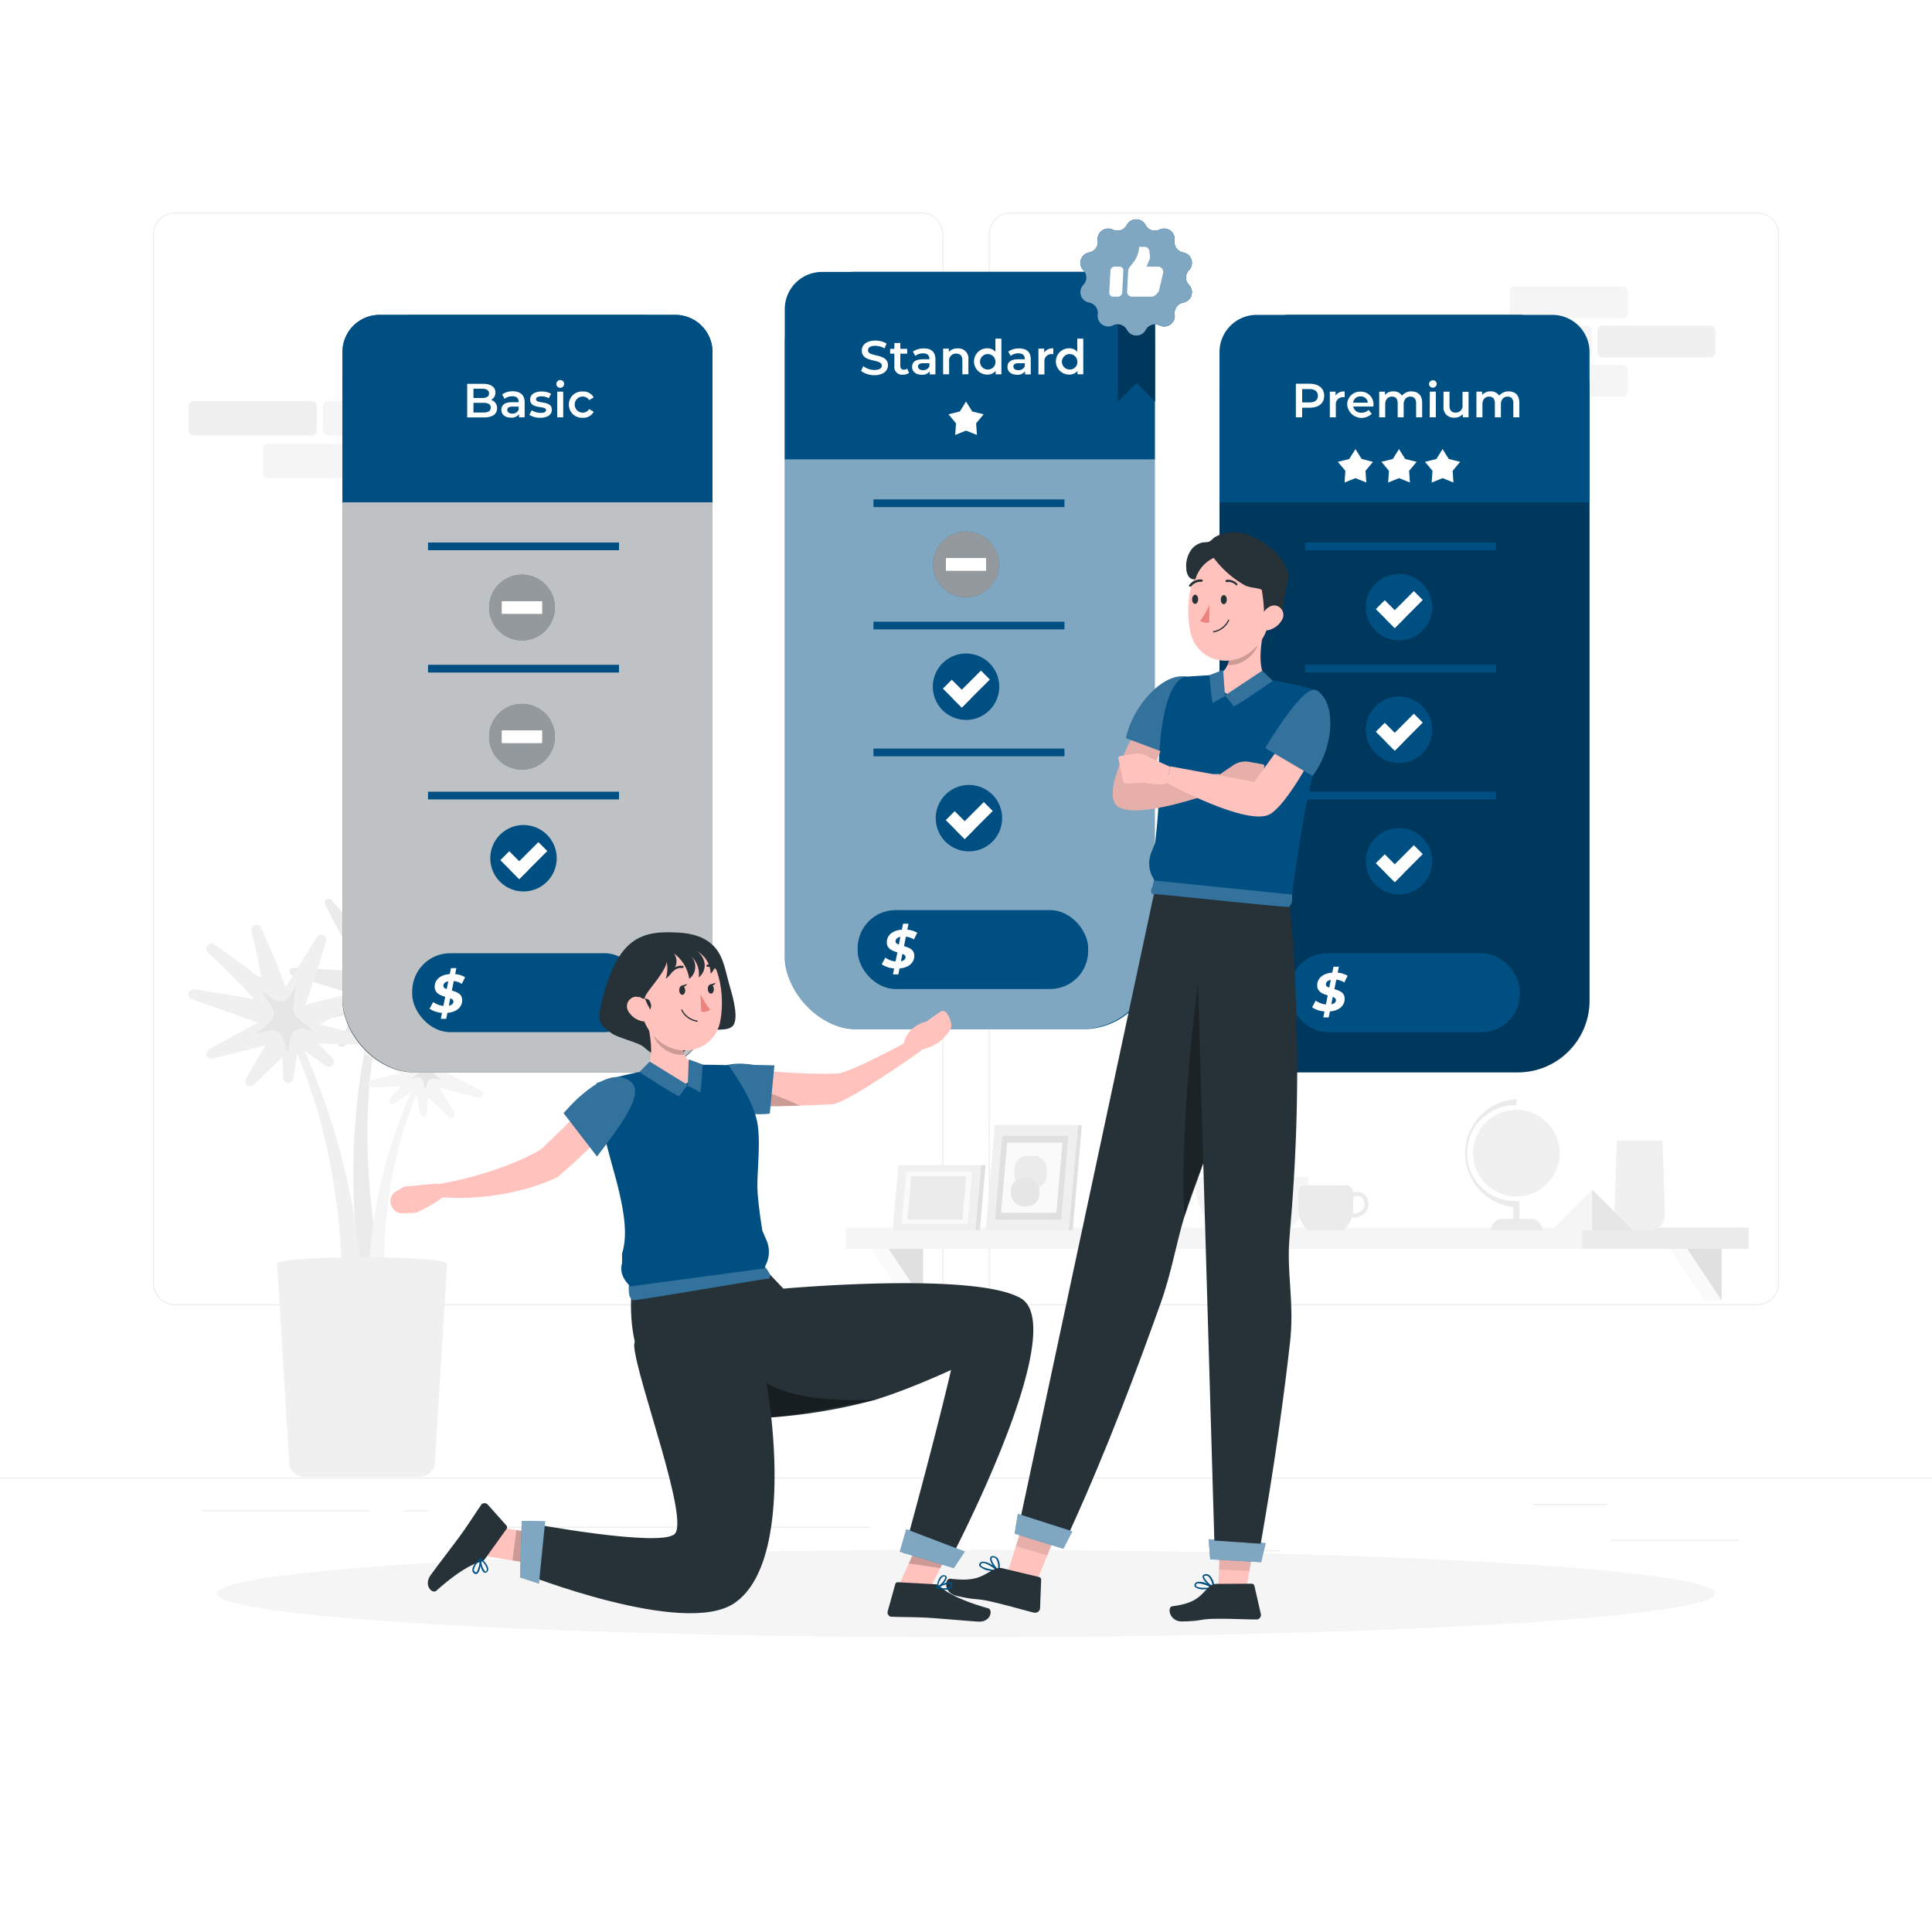 <svg class="animated" id="freepik_stories-pricing-plans" xmlns="http://www.w3.org/2000/svg" viewBox="0 0 500 500" version="1.1" xmlns:xlink="http://www.w3.org/1999/xlink" xmlns:svgjs="http://svgjs.com/svgjs"><style>svg#freepik_stories-pricing-plans:not(.animated) .animable {opacity: 0;}svg#freepik_stories-pricing-plans.animated #freepik--premium-option--inject-86 {animation: 6s Infinite  linear heartbeat;animation-delay: 0s;}svg#freepik_stories-pricing-plans.animated #freepik--standard-option--inject-86 {animation: 6s Infinite  linear heartbeat;animation-delay: 0s;}svg#freepik_stories-pricing-plans.animated #freepik--basic-option--inject-86 {animation: 6s Infinite  linear heartbeat;animation-delay: 0s;}            @keyframes heartbeat {                0% {                    transform: scale(1);                }                10% {                    transform: scale(1.1);                }                30% {                    transform: scale(1);                }                40% {                    transform: scale(1);                }                50% {                    transform: scale(1.1);                }                60% {                    transform: scale(1);                }                100% {                    transform: scale(1);                }            }        </style><g id="freepik--background-complete--inject-86" class="animable" style="transform-origin: 250px 228.23px;"><rect x="416.78" y="398.49" width="33.12" height="0.25" style="fill: rgb(235, 235, 235); transform-origin: 433.34px 398.615px;" id="elyi1hid5kuc8" class="animable"></rect><rect x="322.53" y="401.21" width="8.69" height="0.25" style="fill: rgb(235, 235, 235); transform-origin: 326.875px 401.335px;" id="eleusobtosfqb" class="animable"></rect><rect x="396.59" y="389.21" width="19.19" height="0.25" style="fill: rgb(235, 235, 235); transform-origin: 406.185px 389.335px;" id="eljhsznzd5vx" class="animable"></rect><rect x="52.46" y="390.89" width="43.19" height="0.25" style="fill: rgb(235, 235, 235); transform-origin: 74.055px 391.015px;" id="elk4tokx4516n" class="animable"></rect><rect x="104.56" y="390.89" width="6.33" height="0.25" style="fill: rgb(235, 235, 235); transform-origin: 107.725px 391.015px;" id="elvkcz12q6ma" class="animable"></rect><rect x="131.47" y="395.11" width="93.68" height="0.25" style="fill: rgb(235, 235, 235); transform-origin: 178.31px 395.235px;" id="el3rvtptqwp8i" class="animable"></rect><path d="M238.4,337.8H45.3a5.71,5.71,0,0,1-5.71-5.71V60.66A5.71,5.71,0,0,1,45.3,55H238.4a5.71,5.71,0,0,1,5.71,5.71V332.09A5.71,5.71,0,0,1,238.4,337.8ZM45.3,55.2a5.47,5.47,0,0,0-5.46,5.46V332.09a5.47,5.47,0,0,0,5.46,5.46H238.4a5.47,5.47,0,0,0,5.46-5.46V60.66a5.47,5.47,0,0,0-5.46-5.46Z" style="fill: rgb(235, 235, 235); transform-origin: 141.85px 196.4px;" id="el7wejo8ur6a6" class="animable"></path><path d="M454.7,337.8H261.6a5.71,5.71,0,0,1-5.71-5.71V60.66A5.71,5.71,0,0,1,261.6,55H454.7a5.71,5.71,0,0,1,5.71,5.71V332.09A5.71,5.71,0,0,1,454.7,337.8ZM261.6,55.2a5.47,5.47,0,0,0-5.46,5.46V332.09a5.47,5.47,0,0,0,5.46,5.46H454.7a5.47,5.47,0,0,0,5.46-5.46V60.66a5.47,5.47,0,0,0-5.46-5.46Z" style="fill: rgb(235, 235, 235); transform-origin: 358.15px 196.4px;" id="el7jtx5tavf5" class="animable"></path><rect y="382.4" width="500" height="0.25" style="fill: rgb(235, 235, 235); transform-origin: 250px 382.525px;" id="elmv0vz3zhus" class="animable"></rect><path d="M90.88,257.13,75.6,252.41a1,1,0,0,1,.34-1.94l17.62.93c-4.16-7.23-6.62-11.75-9.42-17.41a1,1,0,0,1,1.63-1.1c3.76,4.23,6.91,7.66,12,13.07,1.2-7,2.6-13.45,4.34-19.92a1,1,0,0,1,2,.34,137.88,137.88,0,0,0-.51,15.68l.48.17q6.34-7.24,13.31-13.91a1,1,0,0,1,1.45,1.34,183,183,0,0,0-12.43,17.85q9.06-3.42,18.22-6.63a1,1,0,0,1,.82,1.8c-6.33,3.59-12.59,7.26-18.84,11.06l16.11,5.13a1,1,0,0,1-.36,1.94l-16.55-1c3.27,3.83,5.54,6.46,8.19,9.43a1,1,0,0,1-1.29,1.49c-3.33-2.21-6.26-4.17-10.52-7,.44,3.4.81,6,1.26,8.62a1,1,0,0,1-1.9.53c-1.11-2.83-2.12-5.64-3.4-9.38-4.81,23-3.57,45.33,1.08,68.21l-5.76-1a179,179,0,0,1,2.7-67.52c-2.89,3-5,5.23-7,7.49a1,1,0,0,1-1.59-1.17c1.36-2.26,2.83-4.55,4.81-7.52-5.15,1.13-8.67,1.91-12.56,2.79a1,1,0,0,1-.66-1.86C82.66,261.05,86,259.45,90.88,257.13Z" style="fill: rgb(235, 235, 235); transform-origin: 100.423px 278.453px;" id="eltf03ffxq6pg" class="animable"></path><path d="M82.75,265.08l11.74-6.22a1.33,1.33,0,0,0-.95-2.47L79.05,260c2.36-6.8,3.85-11.38,5.31-16.42a1.33,1.33,0,0,0-2.42-1.05c-2.38,4-4.65,7.6-8,12.91-2-5.42-4.11-10.45-6.39-15.39a1.33,1.33,0,0,0-2.49.89c1,3.92,1.83,7.87,2.47,11.74l-.44.26q-5.7-4.44-11.66-8.51a1.33,1.33,0,0,0-1.66,2.07q6.28,5.75,12,12.06-7.71-1.33-15.45-2.54a1.33,1.33,0,0,0-.63,2.57c5.7,2,11.36,4,17,6.13l-12.49,6.76a1.33,1.33,0,0,0,1,2.46l13.45-3.41c-2,3.41-3.44,6-5,8.58a1.33,1.33,0,0,0,2.08,1.63L73,273.63c.12,2,.22,3.78.28,5.42a1.33,1.33,0,0,0,2.64.17c.33-2,.65-4.08,1-6.57,9,21.71,12,43.86,11.66,67.21l5.47-2.1a178.94,178.94,0,0,0-15.26-65.83c2.08,1.46,3.82,2.7,5.41,3.87a1.33,1.33,0,0,0,1.76-2c-1.08-1.15-2.27-2.37-3.64-3.77,4,.11,7.06.2,10,.3a1.33,1.33,0,0,0,.39-2.61C89.79,266.93,86.76,266.12,82.75,265.08Z" style="fill: rgb(240, 240, 240); transform-origin: 72.013px 289.581px;" id="elwekyjk8dobe" class="animable"></path><path d="M103.48,277.7l-8.76-4.65a.94.94,0,0,1,.67-1.74L106.18,274c-1.76-5.06-2.85-8.42-3.93-12.18A.94.94,0,0,1,104,261c1.78,2.94,3.45,5.64,5.94,9.59,1.51-4.05,3.07-7.8,4.78-11.49a.94.94,0,0,1,1.76.63c-.77,3-1.4,6-1.88,8.91l.28.16q4.32-3.37,8.86-6.45a.94.94,0,0,1,1.16,1.48q-4.73,4.29-9,9,5.76-1,11.56-1.91a.94.94,0,0,1,.45,1.82q-6.37,2.21-12.71,4.58l9.3,5a.94.94,0,0,1-.68,1.74l-10-2.54c1.47,2.57,2.58,4.49,3.73,6.44a.94.94,0,0,1-1.46,1.15l-5.38-5.29c-.1,1.59-.17,2.95-.22,4.22a.94.94,0,0,1-1.87.12c-.25-1.51-.5-3.13-.78-5.06-6.58,15.83-8.72,32-8.5,49l-4-1.53a130.59,130.59,0,0,1,11.12-48c-1.61,1.14-3,2.1-4.18,3a.94.94,0,0,1-1.25-1.4c.85-.9,1.77-1.86,2.86-3l-7.56.22a.94.94,0,0,1-.27-1.85C98.19,279.08,100.45,278.48,103.48,277.7Z" style="fill: rgb(245, 245, 245); transform-origin: 111.392px 295.335px;" id="ell22ttyoksv8" class="animable"></path><path d="M78.79,382.23h29.82a3.94,3.94,0,0,0,3.94-3.7l3.16-51.44c.14-2.27-44.16-2.27-44,0l3.16,51.44A3.94,3.94,0,0,0,78.79,382.23Z" style="fill: rgb(240, 240, 240); transform-origin: 93.71px 353.809px;" id="elz3xgfgrghfk" class="animable"></path><path d="M77,263.38a3,3,0,0,1-1.07-2.67l.67-5.7-1.53,2.65a3,3,0,0,1-4.43.9l-3-2.26,2.73,4.41a3,3,0,0,1-.6,3.88l-3.53,3,3.46-.79a3,3,0,0,1,3.54,2l1.19,3.64.76-3.87A3,3,0,0,1,79,266.29l2.33.68Z" style="fill: rgb(230, 230, 230); transform-origin: 73.785px 263.725px;" id="el0tq6jag45ukr" class="animable"></path><path d="M96.87,253.56a2.17,2.17,0,0,0,.78-1.95l-.49-4.17,1.12,1.94a2.19,2.19,0,0,0,3.23.66l2.19-1.65-2,3.22a2.2,2.2,0,0,0,.44,2.83l2.58,2.22-2.53-.58a2.2,2.2,0,0,0-2.58,1.46l-.87,2.66-.56-2.83a2.21,2.21,0,0,0-2.78-1.69l-1.7.5Z" style="fill: rgb(245, 245, 245); transform-origin: 99.21px 253.82px;" id="elhlk3e2qdsi8" class="animable"></path><path d="M108.66,277.43a1.61,1.61,0,0,0,.56-1.41l-.35-3,.8,1.39a1.58,1.58,0,0,0,2.32.47l1.57-1.19L112.13,276a1.58,1.58,0,0,0,.31,2l1.85,1.59-1.81-.42a1.59,1.59,0,0,0-1.86,1l-.62,1.91-.4-2a1.58,1.58,0,0,0-2-1.21l-1.22.36Z" style="fill: rgb(230, 230, 230); transform-origin: 110.335px 277.55px;" id="eloz1b3r72w4q" class="animable"></path><rect x="357.15" y="135.66" width="28.81" height="7.73" rx="1.32" style="fill: rgb(245, 245, 245); transform-origin: 371.555px 139.525px;" id="elfrk7rnn7w2u" class="animable"></rect><rect x="348.35" y="145.24" width="28.81" height="7.73" rx="1.32" style="fill: rgb(245, 245, 245); transform-origin: 362.755px 149.105px;" id="el12eaa3jekmz" class="animable"></rect><rect x="378.5" y="145.24" width="28.81" height="7.73" rx="1.32" style="fill: rgb(240, 240, 240); transform-origin: 392.905px 149.105px;" id="elntl3qd1mlp" class="animable"></rect><rect x="390.74" y="74.13" width="30.56" height="8.2" rx="1.32" style="fill: rgb(245, 245, 245); transform-origin: 406.02px 78.23px;" id="elkd5ebbqvlgk" class="animable"></rect><rect x="390.74" y="94.47" width="30.56" height="8.2" rx="1.32" style="fill: rgb(245, 245, 245); transform-origin: 406.02px 98.57px;" id="el0lshwgqqhw3g" class="animable"></rect><rect x="381.41" y="84.29" width="30.56" height="8.2" rx="1.32" style="fill: rgb(245, 245, 245); transform-origin: 396.69px 88.39px;" id="els7ifvhyz5tl" class="animable"></rect><rect x="413.39" y="84.29" width="30.56" height="8.2" rx="1.32" style="fill: rgb(240, 240, 240); transform-origin: 428.67px 88.39px;" id="el38t3ba7pply" class="animable"></rect><g id="elfcq4oaac45n"><rect x="218.94" y="317.68" width="192.05" height="5.52" style="fill: rgb(245, 245, 245); transform-origin: 314.965px 320.44px; transform: rotate(180deg);" class="animable" id="el507qft3glir"></rect></g><g id="elvfivb6ds8wa"><rect x="409.54" y="317.68" width="43.02" height="5.52" style="fill: rgb(235, 235, 235); transform-origin: 431.05px 320.44px; transform: rotate(180deg);" class="animable" id="elfb080m4xw77"></rect></g><polygon points="238.89 336.62 238.89 323.2 229.94 323.2 238.89 336.62" style="fill: rgb(224, 224, 224); transform-origin: 234.415px 329.91px;" id="elo5cfyszy39" class="animable"></polygon><polygon points="234.42 336.62 225.47 323.2 229.94 323.2 238.89 336.62 234.42 336.62" style="fill: rgb(250, 250, 250); transform-origin: 232.18px 329.91px;" id="el7roc9gppqfq" class="animable"></polygon><polygon points="445.56 336.62 445.56 323.2 436.61 323.2 445.56 336.62" style="fill: rgb(224, 224, 224); transform-origin: 441.085px 329.91px;" id="elbu1w1s9i9av" class="animable"></polygon><polygon points="441.08 336.62 432.14 323.2 436.61 323.2 445.56 336.62 441.08 336.62" style="fill: rgb(250, 250, 250); transform-origin: 438.85px 329.91px;" id="elrl5tmdhdsni" class="animable"></polygon><path d="M421.83,318.43h5.06a4,4,0,0,0,4-4.16l-.64-19.06H418.45l-.64,19.06A4,4,0,0,0,421.83,318.43Z" style="fill: rgb(240, 240, 240); transform-origin: 424.35px 306.82px;" id="ell7706saoev" class="animable"></path><g id="elnx0w6fxhh5b"><circle cx="392.44" cy="298.43" r="11.22" style="fill: rgb(240, 240, 240); transform-origin: 392.44px 298.43px; transform: rotate(-45deg);" class="animable" id="elyafjy9g8ppr"></circle></g><path d="M391.66,318.26h1.56v-7.43h-.78a12.4,12.4,0,1,1,0-24.79v-1.57a14,14,0,0,0-.78,27.9Z" style="fill: rgb(235, 235, 235); transform-origin: 386.193px 301.365px;" id="el8eb4p6sfojn" class="animable"></path><path d="M385.85,318.43h13.34a3,3,0,0,0-3-3h-7.36a3,3,0,0,0-3,3Z" style="fill: rgb(235, 235, 235); transform-origin: 392.51px 316.93px;" id="elovk3ae4ybc" class="animable"></path><polygon points="422.59 318.43 412.05 307.89 401.5 318.43 422.59 318.43" style="fill: rgb(245, 245, 245); transform-origin: 412.045px 313.16px;" id="elzglk4tvi3hn" class="animable"></polygon><polygon points="412.05 307.89 422.59 318.43 412.05 318.43 412.05 307.89" style="fill: rgb(230, 230, 230); transform-origin: 417.32px 313.16px;" id="elhww8i32kyg9" class="animable"></polygon><path d="M338.56,304.64c.05,1,.08,1.8.08,2.33a15,15,0,0,1-5.32,11.46H314.79A15,15,0,0,1,309.48,307c0-.53,0-1.33.08-2.33Z" style="fill: rgb(245, 245, 245); transform-origin: 324.06px 311.535px;" id="elp4i96kqc1xl" class="animable"></path><path d="M336,312.85a7.3,7.3,0,0,0,2.59,5.58h9a7.39,7.39,0,0,0,2.23-3.32,3.1,3.1,0,0,0,.54.05c1.81,0,3.83-1.44,3.83-3.36s-1.16-3.36-2.89-3.36a4,4,0,0,0-1.18.19v-.13a1.76,1.76,0,0,0-1.77-1.74H337.8A1.76,1.76,0,0,0,336,308.5C336,310.51,336,312.15,336,312.85Zm14.1,1.17a6.53,6.53,0,0,0,.11-1.17c0-.54,0-1.63,0-3a2.89,2.89,0,0,1,1.16-.27c1.64,0,1.77,1.71,1.77,2.24,0,1.24-1.48,2.24-2.71,2.24Z" style="fill: rgb(235, 235, 235); transform-origin: 345.095px 312.595px;" id="elo8bq6gnt5is" class="animable"></path><polygon points="252.44 318.43 253.91 301.54 232.5 301.54 231.02 318.43 252.44 318.43" style="fill: rgb(240, 240, 240); transform-origin: 242.465px 309.985px;" id="elkbgu49k3ss8" class="animable"></polygon><polygon points="252.44 318.43 253.91 301.54 255.07 301.54 253.59 318.43 252.44 318.43" style="fill: rgb(224, 224, 224); transform-origin: 253.755px 309.985px;" id="elcpmdzykm2z" class="animable"></polygon><polygon points="250.4 316.71 251.58 303.27 234.53 303.27 233.35 316.71 250.4 316.71" style="fill: rgb(250, 250, 250); transform-origin: 242.465px 309.99px;" id="elig5c9f3vysd" class="animable"></polygon><polygon points="249.1 315.6 250.08 304.37 235.84 304.37 234.85 315.6 249.1 315.6" style="fill: rgb(235, 235, 235); transform-origin: 242.465px 309.985px;" id="elwhvvawvtvzl" class="animable"></polygon><polygon points="276.58 318.43 255.07 318.43 257.45 291.15 278.97 291.15 276.58 318.43" style="fill: rgb(240, 240, 240); transform-origin: 267.02px 304.79px;" id="elqbduld0l8e" class="animable"></polygon><polygon points="276.58 318.43 277.61 318.43 280 291.15 278.97 291.15 276.58 318.43" style="fill: rgb(224, 224, 224); transform-origin: 278.29px 304.79px;" id="eli7via8x6sn9" class="animable"></polygon><polygon points="274.63 315.65 257.5 315.65 259.4 293.93 276.53 293.93 274.63 315.65" style="fill: rgb(224, 224, 224); transform-origin: 267.015px 304.79px;" id="elu5xjx76ftcm" class="animable"></polygon><polygon points="273.38 313.86 259.07 313.86 260.66 295.72 274.97 295.72 273.38 313.86" style="fill: rgb(250, 250, 250); transform-origin: 267.02px 304.79px;" id="el7h6ajc3tmr6" class="animable"></polygon><g id="elg9ncyzw8di9"><rect x="262.55" y="299.14" width="8.35" height="8.35" rx="3.18" style="fill: rgb(235, 235, 235); transform-origin: 266.725px 303.315px; transform: rotate(-135deg);" class="animable" id="elv4t2kg81s0a"></rect></g><g id="elonuikp16pb"><rect x="261.63" y="304.86" width="7.34" height="7.34" rx="3.18" style="fill: rgb(230, 230, 230); transform-origin: 265.3px 308.53px; transform: rotate(-135deg);" class="animable" id="elfflwefip46s"></rect></g><g id="el9p1nj1yiiej"><rect x="68.06" y="114.83" width="33.2" height="8.91" rx="1.32" style="fill: rgb(245, 245, 245); transform-origin: 84.66px 119.285px; transform: rotate(180deg);" class="animable" id="elxzh18io3ey"></rect></g><g id="el4qe5fclihv9"><rect x="83.57" y="103.79" width="33.2" height="8.91" rx="1.32" style="fill: rgb(245, 245, 245); transform-origin: 100.17px 108.245px; transform: rotate(180deg);" class="animable" id="elbmprlyqw3ba"></rect></g><g id="elfgima7sphaj"><rect x="48.82" y="103.79" width="33.2" height="8.91" rx="1.32" style="fill: rgb(240, 240, 240); transform-origin: 65.42px 108.245px; transform: rotate(180deg);" class="animable" id="eljzerf0re49"></rect></g></g><g id="freepik--Shadow--inject-86" class="animable" style="transform-origin: 250px 412.39px;"><ellipse id="freepik--path--inject-86" cx="250" cy="412.39" rx="193.89" ry="11.32" style="fill: rgb(245, 245, 245); transform-origin: 250px 412.39px;" class="animable"></ellipse></g><g id="freepik--premium-option--inject-86" class="animable animator-active" style="transform-origin: 363.49px 179.51px;"><rect x="315.61" y="81.49" width="95.76" height="196.04" rx="18.63" style="fill: #004F83; transform-origin: 363.49px 179.51px;" id="eluqx2qdau0w" class="animable"></rect><g id="elmnvi7e5vps"><rect x="315.61" y="81.49" width="95.76" height="196.04" rx="18.42" style="opacity: 0.3; transform-origin: 363.49px 179.51px;" class="animable" id="el6lw8bsmyo7e"></rect></g><path d="M411.37,91.11V130H315.61V91.11a9.62,9.62,0,0,1,9.62-9.62h76.52A9.62,9.62,0,0,1,411.37,91.11Z" style="fill: #004F83; transform-origin: 363.49px 105.745px;" id="elbx1odwui2qd" class="animable"></path><path d="M342.7,102.42c0,1.92-1.42,3.1-3.71,3.1h-2V108h-1.62v-8.7H339C341.28,99.33,342.7,100.5,342.7,102.42Zm-1.63,0c0-1.09-.73-1.73-2.15-1.73H337v3.46h1.89C340.34,104.15,341.07,103.52,341.07,102.42Z" style="fill: rgb(255, 255, 255); transform-origin: 339.035px 103.65px;" id="elwiv5whf719o" class="animable"></path><path d="M348,101.32v1.48a1.65,1.65,0,0,0-.36,0,1.81,1.81,0,0,0-1.93,2V108h-1.55v-6.64h1.48v1A2.59,2.59,0,0,1,348,101.32Z" style="fill: rgb(255, 255, 255); transform-origin: 346.08px 104.653px;" id="elscwedgto7uq" class="animable"></path><path d="M355.42,105.21h-5.21a2,2,0,0,0,2.15,1.59,2.42,2.42,0,0,0,1.81-.72l.83,1a3.73,3.73,0,0,1-6.34-2.33,3.29,3.29,0,0,1,3.43-3.39,3.24,3.24,0,0,1,3.36,3.43C355.45,104.87,355.43,105.06,355.42,105.21Zm-5.22-1H354a1.81,1.81,0,0,0-1.88-1.62A1.84,1.84,0,0,0,350.2,104.18Z" style="fill: rgb(255, 255, 255); transform-origin: 352.057px 104.758px;" id="el5uuw814szqk" class="animable"></path><path d="M368.05,104.23V108h-1.56v-3.61c0-1.18-.55-1.75-1.49-1.75s-1.73.67-1.73,2V108h-1.55v-3.61c0-1.18-.55-1.75-1.5-1.75s-1.73.67-1.73,2V108h-1.55v-6.64h1.48v.85a2.75,2.75,0,0,1,2.18-.92,2.48,2.48,0,0,1,2.23,1.1,3.12,3.12,0,0,1,2.49-1.1C366.93,101.32,368.05,102.22,368.05,104.23Z" style="fill: rgb(255, 255, 255); transform-origin: 362.495px 104.642px;" id="elll8hloyo6t" class="animable"></path><path d="M369.82,99.36a1,1,0,0,1,1-.93.93.93,0,0,1,1,.9,1,1,0,0,1-2,0Zm.22,2h1.55V108H370Z" style="fill: rgb(255, 255, 255); transform-origin: 370.82px 103.214px;" id="elkvojkzkh94g" class="animable"></path><path d="M380.06,101.39V108h-1.48v-.84a2.74,2.74,0,0,1-2.14.93,2.63,2.63,0,0,1-2.86-2.94v-3.79h1.55V105c0,1.21.58,1.78,1.56,1.78a1.75,1.75,0,0,0,1.81-2v-3.36Z" style="fill: rgb(255, 255, 255); transform-origin: 376.81px 104.731px;" id="elxvz8h3yawhr" class="animable"></path><path d="M393.2,104.23V108h-1.55v-3.61c0-1.18-.55-1.75-1.49-1.75s-1.73.67-1.73,2V108h-1.56v-3.61c0-1.18-.54-1.75-1.49-1.75s-1.73.67-1.73,2V108H382.1v-6.64h1.48v.85a2.75,2.75,0,0,1,2.18-.92,2.48,2.48,0,0,1,2.23,1.1,3.12,3.12,0,0,1,2.49-1.1C392.09,101.32,393.2,102.22,393.2,104.23Z" style="fill: rgb(255, 255, 255); transform-origin: 387.65px 104.642px;" id="elxv5nlbrxs1q" class="animable"></path><rect x="333.66" y="246.69" width="59.66" height="20.43" rx="9.84" style="fill: #004F83; transform-origin: 363.49px 256.905px;" id="elzn7b3bgaez" class="animable"></rect><path d="M348,258.47c0,1.86-1.49,3.1-3.82,3.29l-.31,1.54h-1.4l.31-1.54a6.57,6.57,0,0,1-3.21-1.07l.93-1.73a5.51,5.51,0,0,0,2.64,1l.48-2.36c-1.3-.39-2.73-.91-2.73-2.6,0-1.86,1.53-3.12,3.9-3.28l.31-1.54h1.4l-.31,1.55a6.08,6.08,0,0,1,2.57.8l-.85,1.73a4.67,4.67,0,0,0-2.08-.73l-.49,2.46C346.63,256.36,348,256.86,348,258.47Zm-4-2.88.4-2c-.79.15-1.24.58-1.25,1.12S343.52,255.38,344,255.59Zm1.73,3.24c0-.4-.32-.66-.81-.84l-.38,1.92C345.32,259.75,345.75,259.36,345.75,258.83Z" style="fill: rgb(255, 255, 255); transform-origin: 344.165px 256.74px;" id="elzcqq72r8q7" class="animable"></path><rect x="337.74" y="204.89" width="49.43" height="2" style="fill: #004F83; transform-origin: 362.455px 205.89px;" id="elofq31w8qwn7" class="animable"></rect><rect x="337.74" y="172.05" width="49.43" height="2" style="fill: #004F83; transform-origin: 362.455px 173.05px;" id="elcsrxqn50u9d" class="animable"></rect><rect x="337.74" y="140.4" width="49.43" height="2" style="fill: #004F83; transform-origin: 362.455px 141.4px;" id="elrqzhvwy9ab" class="animable"></rect><g id="el9yplb1yc1m8"><circle cx="362.06" cy="157.14" r="8.6" style="fill: #004F83; transform-origin: 362.06px 157.14px; transform: rotate(-45deg);" class="animable" id="el2pvo7pffz1q"></circle></g><polygon points="368.21 155.28 363.27 160.23 360.96 162.54 358.65 160.23 360.96 157.92 365.9 152.97 368.21 155.28" style="fill: rgb(255, 255, 255); transform-origin: 363.43px 157.755px;" id="elu8n6d8ebtx" class="animable"></polygon><polygon points="363.27 160.23 360.96 162.54 356.06 157.64 358.37 155.33 360.96 157.92 363.27 160.23" style="fill: rgb(255, 255, 255); transform-origin: 359.665px 158.935px;" id="el1igfpzjfuz4" class="animable"></polygon><circle cx="362.06" cy="188.87" r="8.6" style="fill: #004F83; transform-origin: 362.06px 188.87px;" id="elbdape3rv54o" class="animable"></circle><polygon points="368.21 187.01 363.27 191.96 360.96 194.27 358.65 191.96 360.96 189.65 365.9 184.7 368.21 187.01" style="fill: rgb(255, 255, 255); transform-origin: 363.43px 189.485px;" id="elyik6mfq8jad" class="animable"></polygon><polygon points="363.27 191.96 360.96 194.27 356.06 189.37 358.37 187.06 360.96 189.65 363.27 191.96" style="fill: rgb(255, 255, 255); transform-origin: 359.665px 190.665px;" id="elqijbw5v32b" class="animable"></polygon><circle cx="362.06" cy="222.9" r="8.6" style="fill: #004F83; transform-origin: 362.06px 222.9px;" id="elopfyi5qu8wr" class="animable"></circle><polygon points="368.21 221.04 363.27 225.99 360.96 228.3 358.65 225.99 360.96 223.68 365.9 218.73 368.21 221.04" style="fill: rgb(255, 255, 255); transform-origin: 363.43px 223.515px;" id="el92okdwpesf4" class="animable"></polygon><polygon points="363.27 225.99 360.96 228.3 356.06 223.4 358.37 221.09 360.96 223.68 363.27 225.99" style="fill: rgb(255, 255, 255); transform-origin: 359.665px 224.695px;" id="eljm63b0ikpy" class="animable"></polygon><polygon points="350.79 116.22 352.4 118.79 355.34 119.52 353.39 121.85 353.6 124.88 350.79 123.74 347.97 124.88 348.18 121.85 346.23 119.52 349.18 118.79 350.79 116.22" style="fill: rgb(255, 255, 255); transform-origin: 350.785px 120.55px;" id="elkg82twuasdp" class="animable"></polygon><polygon points="362.06 116.22 363.67 118.79 366.62 119.52 364.67 121.85 364.88 124.88 362.06 123.74 359.25 124.88 359.46 121.85 357.51 119.52 360.45 118.79 362.06 116.22" style="fill: rgb(255, 255, 255); transform-origin: 362.065px 120.55px;" id="el6y6hq9o9qbm" class="animable"></polygon><polygon points="373.34 116.22 374.94 118.79 377.89 119.52 375.94 121.85 376.15 124.88 373.34 123.74 370.52 124.88 370.73 121.85 368.78 119.52 371.73 118.79 373.34 116.22" style="fill: rgb(255, 255, 255); transform-origin: 373.335px 120.55px;" id="elrj6fwuga5ce" class="animable"></polygon></g><g id="freepik--standard-option--inject-86" class="animable" style="transform-origin: 255.781px 161.577px;"><rect x="203.1" y="70.33" width="95.76" height="196.04" rx="18.63" style="fill: #004F83; transform-origin: 250.98px 168.35px;" id="elwq8x3jt2cs" class="animable"></rect><g id="elbrpj1ih2lpm"><path d="M279.61,70.33H222.35A19.25,19.25,0,0,0,203.1,89.58V247.12a19.25,19.25,0,0,0,19.26,19.25h57.25a19.25,19.25,0,0,0,19.26-19.25V89.58A19.25,19.25,0,0,0,279.61,70.33Z" style="fill: rgb(255, 255, 255); opacity: 0.5; transform-origin: 250.985px 168.35px;" class="animable" id="el8uoimlk6tht"></path></g><path d="M298.87,80v38.88H203.1V80a9.62,9.62,0,0,1,9.62-9.62h76.52A9.63,9.63,0,0,1,298.87,80Z" style="fill: #004F83; transform-origin: 250.985px 94.63px;" id="elo2to2o1tny" class="animable"></path><path d="M222.85,96l.56-1.25a4.79,4.79,0,0,0,2.87,1c1.35,0,1.93-.48,1.93-1.13,0-1.87-5.18-.64-5.18-3.88,0-1.4,1.12-2.6,3.51-2.6a5.6,5.6,0,0,1,2.9.77l-.51,1.26a4.85,4.85,0,0,0-2.4-.68c-1.35,0-1.89.52-1.89,1.18,0,1.85,5.16.64,5.16,3.84,0,1.39-1.13,2.59-3.52,2.59A5.6,5.6,0,0,1,222.85,96Z" style="fill: rgb(255, 255, 255); transform-origin: 226.325px 92.62px;" id="elo468wdr6g0p" class="animable"></path><path d="M235.25,96.51a2.47,2.47,0,0,1-1.5.45,2,2,0,0,1-2.29-2.24V91.53h-1.09V90.28h1.09V88.76H233v1.52h1.78v1.25H233v3.15c0,.65.32,1,.92,1a1.45,1.45,0,0,0,.87-.27Z" style="fill: rgb(255, 255, 255); transform-origin: 232.81px 92.872px;" id="elhm8jdopwayt" class="animable"></path><path d="M242.09,93v3.89h-1.47v-.81a2.35,2.35,0,0,1-2.09.9c-1.52,0-2.48-.83-2.48-2s.75-2,2.76-2h1.72v-.1c0-.9-.55-1.44-1.65-1.44a3.3,3.3,0,0,0-2,.66L236.25,91a4.65,4.65,0,0,1,2.81-.82C241,90.16,242.09,91.07,242.09,93Zm-1.56,1.82V94h-1.6c-1.06,0-1.35.39-1.35.88s.48.92,1.27.92A1.7,1.7,0,0,0,240.53,94.8Z" style="fill: rgb(255, 255, 255); transform-origin: 239.07px 93.584px;" id="elwxghv4y1iwf" class="animable"></path><path d="M250.62,93.07v3.8h-1.56v-3.6c0-1.18-.58-1.76-1.58-1.76a1.77,1.77,0,0,0-1.85,2v3.35h-1.55V90.23h1.48v.86a2.87,2.87,0,0,1,2.28-.93A2.6,2.6,0,0,1,250.62,93.07Z" style="fill: rgb(255, 255, 255); transform-origin: 247.36px 93.511px;" id="eloco3p4yc1s" class="animable"></path><path d="M259.16,87.65v9.22h-1.49V96a2.74,2.74,0,0,1-2.2.94,3.4,3.4,0,0,1,0-6.8,2.72,2.72,0,0,1,2.14.89v-3.4Zm-1.53,5.9a2,2,0,1,0-2,2.08A1.94,1.94,0,0,0,257.63,93.55Z" style="fill: rgb(255, 255, 255); transform-origin: 255.615px 92.287px;" id="el7f1quc9e7lo" class="animable"></path><path d="M266.76,93v3.89h-1.47v-.81a2.33,2.33,0,0,1-2.09.9c-1.51,0-2.47-.83-2.47-2s.74-2,2.76-2h1.72v-.1c0-.9-.55-1.44-1.66-1.44a3.27,3.27,0,0,0-2,.66L260.93,91a4.65,4.65,0,0,1,2.81-.82C265.65,90.16,266.76,91.07,266.76,93Zm-1.55,1.82V94H263.6c-1.06,0-1.34.39-1.34.88s.47.92,1.27.92A1.7,1.7,0,0,0,265.21,94.8Z" style="fill: rgb(255, 255, 255); transform-origin: 263.745px 93.585px;" id="elj6beo3sse9" class="animable"></path><path d="M272.59,90.16v1.48a1.59,1.59,0,0,0-.36,0,1.81,1.81,0,0,0-1.93,2.05v3.22h-1.55V90.23h1.48v1A2.63,2.63,0,0,1,272.59,90.16Z" style="fill: rgb(255, 255, 255); transform-origin: 270.67px 93.53px;" id="el1kgk9tmfb1l" class="animable"></path><path d="M280.35,87.65v9.22h-1.49V96a2.74,2.74,0,0,1-2.2.94,3.4,3.4,0,0,1,0-6.8,2.71,2.71,0,0,1,2.14.89v-3.4Zm-1.53,5.9a2,2,0,1,0-2,2.08A1.93,1.93,0,0,0,278.82,93.55Z" style="fill: rgb(255, 255, 255); transform-origin: 276.805px 92.287px;" id="el88ucndchrvu" class="animable"></path><rect x="221.96" y="235.53" width="59.66" height="20.43" rx="9.84" style="fill: #004F83; transform-origin: 251.79px 245.745px;" id="eluwm5q38wbyb" class="animable"></rect><rect x="226.05" y="193.73" width="49.43" height="2" style="fill: #004F83; transform-origin: 250.765px 194.73px;" id="eltgmkl4hmyo" class="animable"></rect><rect x="226.05" y="160.89" width="49.43" height="2" style="fill: #004F83; transform-origin: 250.765px 161.89px;" id="elakagqdnbac" class="animable"></rect><rect x="226.05" y="129.24" width="49.43" height="2" style="fill: #004F83; transform-origin: 250.765px 130.24px;" id="el229r7bi2vweh" class="animable"></rect><g id="eliigjkkm3agd"><circle cx="250.01" cy="177.72" r="8.6" style="fill: #004F83; transform-origin: 250.01px 177.72px; transform: rotate(-76.72deg);" class="animable" id="elo8cp1l9ko8"></circle></g><polygon points="256.17 175.86 251.22 180.8 248.91 183.11 246.6 180.8 248.91 178.5 253.86 173.55 256.17 175.86" style="fill: rgb(255, 255, 255); transform-origin: 251.385px 178.33px;" id="elvsh678ybxz" class="animable"></polygon><polygon points="251.22 180.8 248.91 183.11 244.02 178.21 246.32 175.91 248.91 178.5 251.22 180.8" style="fill: rgb(255, 255, 255); transform-origin: 247.62px 179.51px;" id="ellwcpjx756x8" class="animable"></polygon><g id="eltqqbnfw3ze"><circle cx="250.76" cy="211.74" r="8.6" style="fill: #004F83; transform-origin: 250.76px 211.74px; transform: rotate(-22.5deg);" class="animable" id="elisbeeqlua1m"></circle></g><polygon points="256.92 209.88 251.97 214.83 249.66 217.14 247.35 214.83 249.66 212.52 254.61 207.57 256.92 209.88" style="fill: rgb(255, 255, 255); transform-origin: 252.135px 212.355px;" id="el9dvwb0dgjr7" class="animable"></polygon><polygon points="251.97 214.83 249.66 217.14 244.77 212.24 247.07 209.93 249.66 212.52 251.97 214.83" style="fill: rgb(255, 255, 255); transform-origin: 248.37px 213.535px;" id="elo93ka4rd6vc" class="animable"></polygon><circle cx="250.01" cy="146.07" r="8.51" style="fill: rgb(38, 50, 56); transform-origin: 250.01px 146.07px;" id="elggukb0iu186" class="animable"></circle><g id="el8srdecvczjm"><circle cx="250.01" cy="146.07" r="8.51" style="fill: rgb(255, 255, 255); opacity: 0.5; transform-origin: 250.01px 146.07px;" class="animable" id="elyxj7jb30zu"></circle></g><g id="elvk4snhlkqv"><rect x="244.83" y="144.45" width="10.37" height="3.23" style="fill: rgb(255, 255, 255); transform-origin: 250.015px 146.065px; transform: rotate(-45deg);" class="animable" id="elz95f9bywkj"></rect></g><g id="el9ch1yecbgxa"><rect x="244.83" y="144.45" width="10.37" height="3.23" style="fill: rgb(255, 255, 255); transform-origin: 250.015px 146.065px; transform: rotate(-135deg);" class="animable" id="elb2yimn1ev4g"></rect></g><polygon points="289.3 81.09 289.3 103.91 294.12 99.1 294.12 81.09 289.3 81.09" style="fill: #004F83; transform-origin: 291.71px 92.5px;" id="el2zgzmyoz701" class="animable"></polygon><polygon points="298.93 81.09 298.93 103.91 294.12 99.1 294.12 81.09 298.93 81.09" style="fill: #004F83; transform-origin: 296.525px 92.5px;" id="el95m9moras3" class="animable"></polygon><g id="elsbfc8w9wf7"><g style="opacity: 0.3; transform-origin: 294.12px 92.5px;" class="animable" id="elqcyycl0kcm"><polygon points="298.94 81.08 298.94 103.92 294.12 99.09 289.3 103.92 289.3 81.08 298.94 81.08" id="eloh5j8jlwjq" class="animable" style="transform-origin: 294.12px 92.5px;"></polygon></g></g><path d="M296.47,58.27h0a2.71,2.71,0,0,0,3.6,1.17h0a2.73,2.73,0,0,1,3.9,2.84h0a2.75,2.75,0,0,0,2.23,3.07h0a2.72,2.72,0,0,1,1.49,4.58h0a2.73,2.73,0,0,0,0,3.79h0a2.73,2.73,0,0,1-1.49,4.59h0A2.74,2.74,0,0,0,304,81.38h0a2.73,2.73,0,0,1-3.9,2.83h0a2.73,2.73,0,0,0-3.6,1.17h0a2.73,2.73,0,0,1-4.82,0h0A2.75,2.75,0,0,0,288,84.21h0a2.73,2.73,0,0,1-3.9-2.83h0a2.73,2.73,0,0,0-2.23-3.07h0a2.73,2.73,0,0,1-1.49-4.59h0a2.73,2.73,0,0,0,0-3.79h0a2.73,2.73,0,0,1,1.49-4.58h0a2.74,2.74,0,0,0,2.23-3.07h0a2.73,2.73,0,0,1,3.9-2.84h0a2.73,2.73,0,0,0,3.61-1.17h0A2.73,2.73,0,0,1,296.47,58.27Z" style="fill: #004F83; transform-origin: 294.036px 71.806px;" id="elqgb3zkb8ur" class="animable"></path><path d="M296.47,58.27h0a2.71,2.71,0,0,0,3.6,1.17h0a2.73,2.73,0,0,1,3.9,2.84h0a2.75,2.75,0,0,0,2.23,3.07h0a2.72,2.72,0,0,1,1.49,4.58h0a2.73,2.73,0,0,0,0,3.79h0a2.73,2.73,0,0,1-1.49,4.59h0A2.74,2.74,0,0,0,304,81.38h0a2.73,2.73,0,0,1-3.9,2.83h0a2.73,2.73,0,0,0-3.6,1.17h0a2.73,2.73,0,0,1-4.82,0h0A2.75,2.75,0,0,0,288,84.21h0a2.73,2.73,0,0,1-3.9-2.83h0a2.73,2.73,0,0,0-2.23-3.07h0a2.73,2.73,0,0,1-1.49-4.59h0a2.73,2.73,0,0,0,0-3.79h0a2.73,2.73,0,0,1,1.49-4.58h0a2.74,2.74,0,0,0,2.23-3.07h0a2.73,2.73,0,0,1,3.9-2.84h0a2.73,2.73,0,0,0,3.61-1.17h0A2.73,2.73,0,0,1,296.47,58.27Z" style="fill: #004F83; transform-origin: 294.036px 71.806px;" id="el0007801yzeqwmb" class="animable"></path><g id="elpyr4rcjcpdr"><g style="opacity: 0.5; transform-origin: 294.036px 71.806px;" class="animable" id="elx4bsvsgkf3i"><path d="M296.47,58.27h0a2.71,2.71,0,0,0,3.6,1.17h0a2.73,2.73,0,0,1,3.9,2.84h0a2.75,2.75,0,0,0,2.23,3.07h0a2.72,2.72,0,0,1,1.49,4.58h0a2.73,2.73,0,0,0,0,3.79h0a2.73,2.73,0,0,1-1.49,4.59h0A2.74,2.74,0,0,0,304,81.38h0a2.73,2.73,0,0,1-3.9,2.83h0a2.73,2.73,0,0,0-3.6,1.17h0a2.73,2.73,0,0,1-4.82,0h0A2.75,2.75,0,0,0,288,84.21h0a2.73,2.73,0,0,1-3.9-2.83h0a2.73,2.73,0,0,0-2.23-3.07h0a2.73,2.73,0,0,1-1.49-4.59h0a2.73,2.73,0,0,0,0-3.79h0a2.73,2.73,0,0,1,1.49-4.58h0a2.74,2.74,0,0,0,2.23-3.07h0a2.73,2.73,0,0,1,3.9-2.84h0a2.73,2.73,0,0,0,3.61-1.17h0A2.73,2.73,0,0,1,296.47,58.27Z" style="fill: rgb(255, 255, 255); transform-origin: 294.036px 71.806px;" id="eli095tdv7yx" class="animable"></path></g></g><path d="M289.73,69h-1.24a1.12,1.12,0,0,0-1.11,1l-.3,5.72a1,1,0,0,0,1,1.06h1.24a1.13,1.13,0,0,0,1.11-1.06l.3-5.72A1,1,0,0,0,289.73,69Z" style="fill: rgb(255, 255, 255); transform-origin: 288.904px 72.89px;" id="eliib6wtp453" class="animable"></path><path d="M299.62,69h-2.91l.81-1.91a1.19,1.19,0,0,0,.1-.64l-.17-1.5a1.19,1.19,0,0,0-1.18-1.06h-1.45A7.32,7.32,0,0,1,293.25,68l-.89,1.12a1.81,1.81,0,0,0-.39,1l-.28,5.34a1.24,1.24,0,0,0,1.24,1.31H298a1.62,1.62,0,0,0,1.19-.54l.47-.52A1.8,1.8,0,0,0,300,75l1-4.31a1.43,1.43,0,0,0-.24-1.15h0A1.41,1.41,0,0,0,299.62,69Z" style="fill: rgb(255, 255, 255); transform-origin: 296.361px 70.33px;" id="el5i9p8tahxg5" class="animable"></path><polygon points="250.01 103.91 251.62 106.49 254.57 107.22 252.62 109.55 252.83 112.57 250.01 111.44 247.2 112.57 247.41 109.55 245.46 107.22 248.41 106.49 250.01 103.91" style="fill: rgb(255, 255, 255); transform-origin: 250.015px 108.24px;" id="elh2mllbhydv" class="animable"></polygon><path d="M236.62,247.34c0,1.86-1.49,3.1-3.82,3.3l-.31,1.53h-1.4l.31-1.53a6.67,6.67,0,0,1-3.21-1.08l.93-1.73a5.51,5.51,0,0,0,2.64,1l.48-2.36c-1.3-.39-2.73-.91-2.73-2.6,0-1.86,1.53-3.11,3.9-3.28l.31-1.54h1.4l-.31,1.55a6.08,6.08,0,0,1,2.57.8l-.85,1.73a4.66,4.66,0,0,0-2.09-.72l-.48,2.45C235.24,245.23,236.62,245.73,236.62,247.34Zm-4-2.88.4-2c-.79.15-1.24.59-1.25,1.12S232.13,244.25,232.63,244.46Zm1.73,3.24c0-.4-.32-.65-.81-.83l-.38,1.91C233.93,248.63,234.36,248.23,234.36,247.7Z" style="fill: rgb(255, 255, 255); transform-origin: 232.785px 245.61px;" id="elapsy5l8sb6v" class="animable"></path></g><g id="freepik--basic-option--inject-86" class="animable" style="transform-origin: 136.51px 179.51px;"><rect x="88.63" y="81.49" width="95.76" height="196.04" rx="18.63" style="fill: rgb(38, 50, 56); transform-origin: 136.51px 179.51px;" id="el08ezjkomezs" class="animable"></rect><g id="el815by3c3ttv"><rect x="88.63" y="81.49" width="95.76" height="196.04" rx="18.92" style="fill: rgb(255, 255, 255); opacity: 0.7; transform-origin: 136.51px 179.51px;" class="animable" id="elnvvoazwlij"></rect></g><path d="M184.39,91.11V130H88.63V91.11a9.62,9.62,0,0,1,9.62-9.62h76.52A9.62,9.62,0,0,1,184.39,91.11Z" style="fill: #004F83; transform-origin: 136.51px 105.745px;" id="ellifujoai1u" class="animable"></path><path d="M184.39,91.11V130H88.63V91.11a9.62,9.62,0,0,1,9.62-9.62h76.52A9.62,9.62,0,0,1,184.39,91.11Z" style="fill: #004F83; transform-origin: 136.51px 105.745px;" id="el95oeh3vuub9" class="animable"></path><path d="M128.64,105.67c0,1.49-1.16,2.36-3.4,2.36h-4.33v-8.7H125c2.09,0,3.21.88,3.21,2.26a2.09,2.09,0,0,1-1.12,1.91A2.15,2.15,0,0,1,128.64,105.67Zm-6.11-5.08V103h2.28c1.12,0,1.76-.39,1.76-1.19s-.64-1.21-1.76-1.21Zm4.48,4.92c0-.87-.65-1.26-1.87-1.26h-2.61v2.51h2.61C126.36,106.76,127,106.38,127,105.51Z" style="fill: rgb(255, 255, 255); transform-origin: 124.776px 103.68px;" id="elxpm7tk5v1xc" class="animable"></path><path d="M135.78,104.14V108h-1.46v-.81a2.38,2.38,0,0,1-2.09.9c-1.52,0-2.48-.83-2.48-2s.75-2,2.76-2h1.72v-.1c0-.91-.55-1.44-1.66-1.44a3.3,3.3,0,0,0-2,.66l-.61-1.13a4.65,4.65,0,0,1,2.81-.82C134.68,101.32,135.78,102.22,135.78,104.14ZM134.23,106v-.77h-1.61c-1.05,0-1.34.4-1.34.89s.47.92,1.27.92A1.69,1.69,0,0,0,134.23,106Z" style="fill: rgb(255, 255, 255); transform-origin: 132.765px 104.678px;" id="el743cuzm9gt" class="animable"></path><path d="M137,107.37l.6-1.18a4.44,4.44,0,0,0,2.31.66c1,0,1.4-.27,1.4-.73,0-1.27-4.11-.08-4.11-2.73,0-1.25,1.13-2.07,2.93-2.07a5.25,5.25,0,0,1,2.48.57l-.59,1.18a3.69,3.69,0,0,0-1.91-.5c-.94,0-1.39.31-1.39.75,0,1.34,4.1.15,4.1,2.75,0,1.24-1.14,2.05-3,2.05A5.33,5.33,0,0,1,137,107.37Z" style="fill: rgb(255, 255, 255); transform-origin: 139.91px 104.72px;" id="ellmkipmcwod" class="animable"></path><path d="M144,99.36a1,1,0,0,1,2,0,1,1,0,0,1-1,1A.94.94,0,0,1,144,99.36Zm.21,2h1.55V108h-1.55Z" style="fill: rgb(255, 255, 255); transform-origin: 144.999px 103.18px;" id="elpsss9w2oqif" class="animable"></path><path d="M147.22,104.71a3.36,3.36,0,0,1,3.6-3.39,3,3,0,0,1,2.83,1.54l-1.19.69a1.88,1.88,0,0,0-1.65-.92,2.08,2.08,0,0,0,0,4.16,1.88,1.88,0,0,0,1.65-.92l1.19.69a3,3,0,0,1-2.83,1.56A3.38,3.38,0,0,1,147.22,104.71Z" style="fill: rgb(255, 255, 255); transform-origin: 150.435px 104.719px;" id="el3vbzib15vsp" class="animable"></path><g id="elquopg35t6qa"><circle cx="135.09" cy="190.67" r="8.51" style="fill: rgb(38, 50, 56); transform-origin: 135.09px 190.67px; transform: rotate(-45deg);" class="animable" id="elmrpxzizie7i"></circle></g><g id="elk29je0r8fg9"><circle cx="135.09" cy="190.67" r="8.51" style="fill: rgb(255, 255, 255); opacity: 0.5; transform-origin: 135.09px 190.67px; transform: rotate(-45deg);" class="animable" id="el6aus11w62de"></circle></g><g id="el17u047otoif"><rect x="129.9" y="189.05" width="10.37" height="3.23" style="fill: rgb(255, 255, 255); transform-origin: 135.085px 190.665px; transform: rotate(-45deg);" class="animable" id="el2p811c4r7mf"></rect></g><g id="elwdn7xjde75"><rect x="129.9" y="189.05" width="10.37" height="3.23" style="fill: rgb(255, 255, 255); transform-origin: 135.085px 190.665px; transform: rotate(-135deg);" class="animable" id="el0ywhgn9snhp"></rect></g><circle cx="135.48" cy="222.11" r="8.6" style="fill: #004F83; transform-origin: 135.48px 222.11px;" id="elzfmr1kyg1gf" class="animable"></circle><polygon points="141.64 220.25 136.69 225.2 134.38 227.51 132.07 225.2 134.38 222.89 139.33 217.94 141.64 220.25" style="fill: rgb(255, 255, 255); transform-origin: 136.855px 222.725px;" id="elnx36f583lm" class="animable"></polygon><polygon points="136.69 225.2 134.38 227.51 129.49 222.61 131.79 220.3 134.38 222.89 136.69 225.2" style="fill: rgb(255, 255, 255); transform-origin: 133.09px 223.905px;" id="el7xjva57hv1" class="animable"></polygon><rect x="106.68" y="246.69" width="59.66" height="20.43" rx="9.84" style="fill: #004F83; transform-origin: 136.51px 256.905px;" id="elnqttkm9ox2a" class="animable"></rect><path d="M119.61,258.84c0,1.86-1.49,3.1-3.83,3.29l-.3,1.54h-1.4l.31-1.54a6.65,6.65,0,0,1-3.22-1.07l.94-1.73a5.51,5.51,0,0,0,2.64,1l.47-2.36c-1.29-.39-2.72-.91-2.72-2.6,0-1.86,1.52-3.12,3.9-3.28l.31-1.54h1.39l-.3,1.55a6.08,6.08,0,0,1,2.57.8l-.86,1.73a4.63,4.63,0,0,0-2.08-.73l-.49,2.46C118.23,256.73,119.61,257.23,119.61,258.84Zm-4-2.88.4-2c-.8.15-1.24.58-1.26,1.12S115.11,255.75,115.62,256Zm1.73,3.24c0-.4-.32-.66-.81-.84l-.38,1.92C116.91,260.12,117.35,259.73,117.35,259.2Z" style="fill: rgb(255, 255, 255); transform-origin: 115.77px 257.11px;" id="elhh9um1g3xnp" class="animable"></path><rect x="110.77" y="204.89" width="49.43" height="2" style="fill: #004F83; transform-origin: 135.485px 205.89px;" id="ele27doe20jm" class="animable"></rect><rect x="110.77" y="172.05" width="49.43" height="2" style="fill: #004F83; transform-origin: 135.485px 173.05px;" id="el23oj8m4wjw5" class="animable"></rect><rect x="110.77" y="140.4" width="49.43" height="2" style="fill: #004F83; transform-origin: 135.485px 141.4px;" id="elmecwgs8l6h" class="animable"></rect><g id="eldh7j06qnta5"><circle cx="135.09" cy="157.23" r="8.51" style="fill: rgb(38, 50, 56); transform-origin: 135.09px 157.23px; transform: rotate(-45deg);" class="animable" id="elbz6d43w8qji"></circle></g><g id="eli4kfbrbsl0m"><circle cx="135.09" cy="157.23" r="8.51" style="fill: rgb(255, 255, 255); opacity: 0.5; transform-origin: 135.09px 157.23px; transform: rotate(-45deg);" class="animable" id="elbhf843mgu7c"></circle></g><g id="elk2ihkynmrz"><rect x="129.9" y="155.61" width="10.37" height="3.23" style="fill: rgb(255, 255, 255); transform-origin: 135.085px 157.225px; transform: rotate(-45deg);" class="animable" id="elkmilh3fiiij"></rect></g><g id="el81goyl0s11g"><rect x="129.9" y="155.61" width="10.37" height="3.23" style="fill: rgb(255, 255, 255); transform-origin: 135.085px 157.225px; transform: rotate(-135deg);" class="animable" id="elay2bxdp2jbh"></rect></g></g><g id="freepik--character-2--inject-86" class="animable" style="transform-origin: 294.583px 278.681px;"><polygon points="260.09 409.12 267.76 410.52 273.56 396.37 265.18 393.02 260.09 409.12" style="fill: rgb(255, 194, 188); transform-origin: 266.825px 401.77px;" id="eldug55vpmmd" class="animable"></polygon><g id="elgaier2kuiy"><polygon points="262.84 400.14 265.03 393.56 268.89 394.5 273.56 396.37 271.06 402.53 262.84 400.14" style="opacity: 0.1; transform-origin: 268.2px 398.045px;" class="animable" id="elschsawqtl49"></polygon></g><path d="M258.59,406.46s-.3-.27-.69-.58-.63-.48-1-.74a5.14,5.14,0,0,0-2.45-1,1.24,1.24,0,0,0-.76.28.71.71,0,0,0-.25.82,3.94,3.94,0,0,0,2.33,1.19l.71.15a18.42,18.42,0,0,0,2,.25h0a.21.21,0,0,0,.19-.12A.19.19,0,0,0,258.59,406.46Zm-1.6-.2c-1.44-.24-3-.69-3.17-1.2,0-.07-.06-.2.16-.4a.62.62,0,0,1,.46-.16,1.92,1.92,0,0,1,.41.05,9.38,9.38,0,0,1,2.56,1.49c.15.11.29.23.43.35C257.57,406.36,257.28,406.31,257,406.26Z" style="fill: #004F83; transform-origin: 256.043px 405.485px;" id="ell4a68dc23v" class="animable"></path><path d="M258.2,403.31a1.6,1.6,0,0,0-1-.58c-.57-.09-.81.13-.9.34-.22.45.12,1.29.62,2.07a8.35,8.35,0,0,0,.64.86,5.39,5.39,0,0,0,.78.76.12.12,0,0,0,.09,0h0a.17.17,0,0,0,.1,0,.2.2,0,0,0,.13-.14,7.54,7.54,0,0,0,.08-.89A3.88,3.88,0,0,0,258.2,403.31Zm.09,2.87c-.1-.1-.21-.2-.31-.32-.79-.87-1.53-2.21-1.34-2.67,0,0,.08-.18.46-.12l.11,0a1.15,1.15,0,0,1,.63.4,4.19,4.19,0,0,1,.49,2.3C258.32,405.93,258.31,406.05,258.29,406.18Z" style="fill: #004F83; transform-origin: 257.497px 404.739px;" id="elgxg4dbwa72h" class="animable"></path><path d="M259.6,405.9l9.27,2.22a.72.72,0,0,1,.58.71l-.28,7.38a1.24,1.24,0,0,1-1.31,1.15,1.1,1.1,0,0,1-.27,0c-3.33-.85-6.25-1.73-10.42-2.72-4.91-1.17-3.81-.33-9.6-1.63-3.49-.79-3.11-4.6-1.58-4.43,7,.83,8.19-.88,11.42-2.49A3.3,3.3,0,0,1,259.6,405.9Z" style="fill: rgb(38, 50, 56); transform-origin: 257.16px 411.582px;" id="elds1wen38ze" class="animable"></path><polygon points="315.29 410.51 322.63 410.51 324.8 398.35 315.82 396.67 315.29 410.51" style="fill: rgb(255, 194, 188); transform-origin: 320.045px 403.59px;" id="elr90kciebgoh" class="animable"></polygon><g id="elgzhazkp66ip"><polygon points="315.82 396.67 324.8 398.35 323.34 406.54 315.52 406.22 315.82 396.67" style="opacity: 0.1; transform-origin: 320.16px 401.605px;" class="animable" id="elkt07v12u6si"></polygon></g><polygon points="326.38 404.3 313.2 403.55 312.8 398.35 327.55 399.36 326.38 404.3" style="fill: #004F83; transform-origin: 320.175px 401.325px;" id="elgjagigpn7k6" class="animable"></polygon><g id="elf1qh5ehpuc7"><polygon points="326.38 404.3 313.2 403.55 312.8 398.35 327.55 399.36 326.38 404.3" style="fill: rgb(255, 255, 255); opacity: 0.5; transform-origin: 320.175px 401.325px;" class="animable" id="elmb2p149nc9"></polygon></g><path d="M314.22,410.7s-.34-.19-.78-.41-.66-.31-1.06-.46a4.54,4.54,0,0,0-2.52-.43,1,1,0,0,0-.61.45.75.75,0,0,0,0,.85,3.49,3.49,0,0,0,2.41.61l.67,0a15.69,15.69,0,0,0,1.81-.22h0a.22.22,0,0,0,.15-.16A.21.21,0,0,0,314.22,410.7Zm-1.51.19c-1.36.1-2.83,0-3.15-.42-.06-.07-.11-.18,0-.42a.54.54,0,0,1,.38-.28,1.5,1.5,0,0,1,.37,0,8.59,8.59,0,0,1,2.7.85,2.65,2.65,0,0,1,.48.23Z" style="fill: #004F83; transform-origin: 311.709px 410.351px;" id="elv2xa46xlj8" class="animable"></path><path d="M314.34,410.88a7.65,7.65,0,0,0-.14-.89,4.36,4.36,0,0,0-1.15-2.28,1.39,1.39,0,0,0-1.07-.32c-.55.05-.71.32-.73.55-.09.5.45,1.25,1.13,1.89a6.52,6.52,0,0,0,.76.66,4.59,4.59,0,0,0,.91.56.11.11,0,0,0,.08,0h0a.17.17,0,0,0,.1,0A.19.19,0,0,0,314.34,410.88ZM311.61,408c0-.05,0-.19.39-.23h.1a1,1,0,0,1,.68.25,4.48,4.48,0,0,1,1,2.12,2.5,2.5,0,0,1,.06.38l-.36-.24C312.57,409.59,311.57,408.46,311.61,408Z" style="fill: #004F83; transform-origin: 312.79px 409.219px;" id="el3kvgbcs43ft" class="animable"></path><path d="M315,409.91l8.94-.05a.72.72,0,0,1,.7.56l1.66,7.26a1.19,1.19,0,0,1-.89,1.43l-.25,0c-3.22,0-6.09-.2-10.1-.17-4.73,0-3.53.58-9.09.69-3.35.07-4-3.74-2.56-3.93,6.5-.86,7.16-2.83,9.66-5.17A2.89,2.89,0,0,1,315,409.91Z" style="fill: rgb(38, 50, 56); transform-origin: 314.51px 414.745px;" id="elxyr6s0k0t1i" class="animable"></path><path d="M298.74,230.86l-34.62,162,12.76,3.39c9.54-20.88,17.54-42.25,23.5-59,2.83-7.93,4-15.39,6.13-22.38,2.58-8.31,6.05-15.95,7.81-22.93,9.25-36.54,8.51-54.84,8.51-54.84l2-4.82Z" style="fill: rgb(38, 50, 56); transform-origin: 294.475px 313.555px;" id="elrscggwpfhub" class="animable"></path><g id="ellwvro3avq7k"><path d="M320,265.63c-1.25,7.37-3.06,16.17-5.65,26.39-.84,3.32-6.47,19.31-7.81,22.93-1.56-23.4,3.79-63,3.79-63Z" style="opacity: 0.3; transform-origin: 313.127px 283.45px;" class="animable" id="elnhnk1sw6wdg"></path></g><path d="M309.37,231.69l2.61,89,2.29,78,12,.83c3.35-19.09,5.81-36.4,7.57-52,1.16-10.19-.8-17.64-.18-26.37.11-1.45.22-2.94.35-4.46a476,476,0,0,0,.43-75.14c-.35-4.77-.59-8-.59-8l-24.51-3.13Z" style="fill: rgb(38, 50, 56); transform-origin: 322.529px 314.97px;" id="eltvhsl6q8vd" class="animable"></path><polygon points="275.19 400.81 262.57 396.92 263.43 391.78 277.51 396.3 275.19 400.81" style="fill: #004F83; transform-origin: 270.04px 396.295px;" id="elvq9hexndccd" class="animable"></polygon><g id="elhots5inr7cj"><polygon points="275.19 400.81 262.57 396.92 263.43 391.78 277.51 396.3 275.19 400.81" style="fill: rgb(255, 255, 255); opacity: 0.5; transform-origin: 270.04px 396.295px;" class="animable" id="el081slzdq6fs"></polygon></g><path d="M307.65,175.24a37.78,37.78,0,0,0-5.19,11.39,46.13,46.13,0,0,0-1.26,5.57l-.87,2.39-7.72-3.07-1.22-.48c1.88-8.47,9.16-16.13,14.56-16A5.79,5.79,0,0,1,307.65,175.24Z" style="fill: #004F83; transform-origin: 299.52px 184.814px;" id="eljma6e9fl7t" class="animable"></path><g id="el7x29ug8nbz"><path d="M307.65,175.24a37.78,37.78,0,0,0-5.19,11.39,46.13,46.13,0,0,0-1.26,5.57l-.87,2.39-7.72-3.07-1.22-.48c1.88-8.47,9.16-16.13,14.56-16A5.79,5.79,0,0,1,307.65,175.24Z" style="fill: rgb(255, 255, 255); opacity: 0.2; transform-origin: 299.52px 184.814px;" class="animable" id="elsrwbhf8dr4j"></path></g><path d="M298,230.1c.93-2.08.81-6.13,3.88-6.9,4.08-1,7.44-1.3,23.5.06,7.58.65,9.26,6.7,9,9.81a2.29,2.29,0,0,1-.41,1.15l-.32.46c-.75.29-35.12-3.52-35.46-3.31A1.24,1.24,0,0,1,298,230.1Z" style="fill: #004F83; transform-origin: 316.155px 228.519px;" id="el8r9gxto5de5" class="animable"></path><g id="elrq2igjga6n"><path d="M298,230.1c.93-2.08.81-6.13,3.88-6.9,4.08-1,7.44-1.3,23.5.06,7.58.65,9.26,6.7,9,9.81a2.29,2.29,0,0,1-.41,1.15l-.32.46c-.75.29-35.12-3.52-35.46-3.31A1.24,1.24,0,0,1,298,230.1Z" style="fill: rgb(255, 255, 255); opacity: 0.2; transform-origin: 316.155px 228.519px;" class="animable" id="el2ck166ntfey"></path></g><g id="freepik--group--inject-86" class="animable" style="transform-origin: 319.514px 184.571px;"><path d="M306.36,175.18c-.22.41-7.05,1.12-6.51,31,.07,3.85-.91,12-.91,12v0l-1,2.49a7.52,7.52,0,0,0,.34,6.29l.5.93a0,0,0,0,0,0,0l34.63,3.52h1s2.23-18.08,5.21-30.17c1-3.94,2-8.78,2-8.78a85.63,85.63,0,0,1-1-13.77s0-.05,0-.06a90,90,0,0,0-12.81-2.8,99.44,99.44,0,0,0-13.9-1.13C309.58,174.93,306.37,175.17,306.36,175.18Z" style="fill: #004F83; transform-origin: 319.514px 203.055px;" id="elzk4sev23jpd" class="animable"></path><path d="M327.77,160.2c-1.24,4.41-2.79,12.54.1,15.78l-2.19,2.29A6.89,6.89,0,0,1,314,174.85h0c5.07-.8,4-5.89,4.92-10.8Z" style="fill: rgb(255, 194, 188); transform-origin: 320.935px 170.274px;" id="el6c2ozzt9xvb" class="animable"></path><g id="elhb7ziisqg1o"><path d="M316.23,159c1,3.52,2.48,9.18,1.42,13.09,4.55.4,7.57-3.73,7.76-5.05a32.76,32.76,0,0,1-1.32-4.77Z" style="isolation: isolate; opacity: 0.2; transform-origin: 320.82px 165.559px;" class="animable" id="el6u91c4n8zce"></path></g><path d="M329.11,153.31c-.55,7.5-.61,10.68-4.44,14.48-5.76,5.73-14.85,3.42-16.56-4.08-1.54-6.76-.39-17.87,7-20.78a10.26,10.26,0,0,1,14,10.38Z" style="fill: rgb(255, 194, 188); transform-origin: 318.33px 156.603px;" id="elhynj2bkrozr" class="animable"></path><path d="M333.44,149.83a48.83,48.83,0,0,0-1.51,8.66l-2.86,0a1.94,1.94,0,0,0-.47,2,2.7,2.7,0,0,1-1.18-1,3.1,3.1,0,0,1-.3-1.39,40.24,40.24,0,0,0-.59-5.49c-1.47-.6-3.17-.44-4.54-1.24a25.36,25.36,0,0,1-7.87-7,8.88,8.88,0,0,0-4.75,5.53,1.72,1.72,0,0,1-1.76-.73,3.8,3.8,0,0,1-.59-1.91,7.26,7.26,0,0,1,1.28-5,5,5,0,0,1,3.09-1.9,5.63,5.63,0,0,0,1.55-.19c.52-.24,1-.86,1.5-1.18a10.1,10.1,0,0,1,7.69-.86,20.47,20.47,0,0,1,8.35,5.21C331.79,144.63,333.93,148.1,333.44,149.83Z" style="fill: rgb(38, 50, 56); transform-origin: 320.243px 149.111px;" id="elza08eir5mg8" class="animable"></path><path d="M331.72,160.52a5.49,5.49,0,0,1-3.34,2.54c-1.86.47-2.75-1.2-2.2-2.94.5-1.57,2.08-3.67,3.92-3.41a2.47,2.47,0,0,1,2,2.86A2.4,2.4,0,0,1,331.72,160.52Z" style="fill: rgb(255, 194, 188); transform-origin: 329.078px 159.914px;" id="elxab4vvjkzqs" class="animable"></path><path d="M317.5,155.19c0,.66-.37,1.17-.79,1.18s-.77-.54-.77-1.19.37-1.17.79-1.18S317.5,154.54,317.5,155.19Z" style="fill: rgb(38, 50, 56); transform-origin: 316.72px 155.185px;" id="el03y6e28rkmcr" class="animable"></path><path d="M310.08,155.11c0,.66-.37,1.17-.8,1.18s-.77-.54-.76-1.2.36-1.17.79-1.18S310.11,154.44,310.08,155.11Z" style="fill: rgb(38, 50, 56); transform-origin: 309.301px 155.1px;" id="eljdzuk5and18" class="animable"></path><path d="M313,156.47a17.82,17.82,0,0,1-2.39,4.17,2.84,2.84,0,0,0,2.33.45Z" style="fill: rgb(236, 131, 126); transform-origin: 311.805px 158.821px;" id="elp6y0yavnsfm" class="animable"></path><path d="M315.27,163.31a5.9,5.9,0,0,1-1.15.36.17.17,0,0,1-.2-.13h0a.18.18,0,0,1,.13-.19,5.22,5.22,0,0,0,3.76-2.87.16.16,0,0,1,.19-.12.14.14,0,0,1,.12.16v0A5.26,5.26,0,0,1,315.27,163.31Z" style="fill: rgb(38, 50, 56); transform-origin: 316.02px 162.015px;" id="elsccu9vnk3t" class="animable"></path><path d="M320.1,151.48a.24.24,0,0,1-.25-.06,2.66,2.66,0,0,0-2.33-.77.3.3,0,0,1-.34-.22.25.25,0,0,1,.14-.34h0a3.2,3.2,0,0,1,2.82.91.32.32,0,0,1,.06.4A.15.15,0,0,1,320.1,151.48Z" style="fill: rgb(38, 50, 56); transform-origin: 318.701px 150.769px;" id="el14ogya6gknz" class="animable"></path><path d="M308.12,151.83a.29.29,0,0,1-.31-.06.31.31,0,0,1,0-.44h0a3.72,3.72,0,0,1,3.17-1.37.3.3,0,0,1,.28.33v0a.33.33,0,0,1-.36.28h0a3.08,3.08,0,0,0-2.6,1.16A.42.42,0,0,1,308.12,151.83Z" style="fill: rgb(38, 50, 56); transform-origin: 309.49px 150.9px;" id="el7fikmkxzwrb" class="animable"></path></g><path d="M326.65,173.59l2.77,2.61s-10,7-10.17,6.55A27,27,0,0,0,317,180Z" style="fill: #004F83; transform-origin: 323.21px 178.18px;" id="elcjjs4ejdyfm" class="animable"></path><path d="M316.54,173.35l-3.53,1.4s.6,7.56.91,7.2a26.52,26.52,0,0,1,3.1-1.77Z" style="fill: #004F83; transform-origin: 315.015px 177.656px;" id="el9oosx556k44" class="animable"></path><g id="elpdo92pl63lp"><path d="M326.65,173.59l2.77,2.61s-10,7-10.17,6.55A27,27,0,0,0,317,180Z" style="fill: rgb(255, 255, 255); opacity: 0.2; transform-origin: 323.21px 178.18px;" class="animable" id="elh8hxo51xfpi"></path></g><g id="els48xvilm3y8"><path d="M316.54,173.35l-3.53,1.4s.6,7.56.91,7.2a26.52,26.52,0,0,1,3.1-1.77Z" style="fill: rgb(255, 255, 255); opacity: 0.2; transform-origin: 315.015px 177.656px;" class="animable" id="elwpk9ejpm1ld"></path></g><path d="M314.66,204.56c.64.95,5.85,0,5.85,0l4.47.31a1,1,0,0,0,1-.85l1.24-5.65a.51.51,0,0,0-.42-.57l-3.53-.63a5.5,5.5,0,0,0-4.08.86l-3.74,2.54Z" style="fill: rgb(255, 194, 188); transform-origin: 320.942px 201.031px;" id="elhwmkvofjoxl" class="animable"></path><path d="M315.64,200.29l-.23,4.35s-20.1,7.55-25.86,4.25c-3.78-2.16,0-11.32,3.06-17.39l7.72,2.89L297.78,201Z" style="fill: rgb(255, 194, 188); transform-origin: 301.803px 200.612px;" id="el3shzuoxgomk" class="animable"></path><g id="el1lcsq3epxs6"><g style="isolation: isolate; opacity: 0.1; transform-origin: 307.595px 200.612px;" class="animable" id="elxqcjquxne2g"><path d="M314.66,204.56c.64.95,5.85,0,5.85,0l4.47.31a1,1,0,0,0,1-.85l1.24-5.65a.51.51,0,0,0-.42-.57l-3.53-.63a5.5,5.5,0,0,0-4.08.86l-3.74,2.54Z" id="elg6hy4qs2wnm" class="animable" style="transform-origin: 320.942px 201.031px;"></path><path d="M315.64,200.29l-.23,4.35s-20.1,7.55-25.86,4.25c-3.78-2.16,0-11.32,3.06-17.39l7.72,2.89L297.78,201Z" id="elmhdmh0d68e" class="animable" style="transform-origin: 301.803px 200.612px;"></path></g></g><path d="M339.43,181.93l-14.82,20.4-21.71-4-1,4.28s21,11.44,26.77,8.09,15.4-23.63,15.4-23.63Z" style="fill: rgb(255, 194, 188); transform-origin: 322.985px 196.622px;" id="el5grwe0v3u0o" class="animable"></path><path d="M301.92,202.6c-.65.94-5.85-.07-5.85-.07l-4.47.25a1,1,0,0,1-1-.87l-1.17-5.65a.51.51,0,0,1,.42-.57l3.55-.59a5.51,5.51,0,0,1,4.07.92l5.41,2.45Z" style="fill: rgb(255, 194, 188); transform-origin: 296.153px 199.012px;" id="el1xhxxfqx5hwj" class="animable"></path><path d="M342.24,180c3.49,4.12,2.47,14.32-2.56,20.8l-12.25-7.2s7.19-12.14,11.15-14.53C340.28,178.07,341,178.51,342.24,180Z" style="fill: #004F83; transform-origin: 335.863px 189.666px;" id="elk2kjxjx9azr" class="animable"></path><g id="elwu3e6mfmhv"><path d="M342.24,180c3.49,4.12,2.47,14.32-2.56,20.8l-12.25-7.2s7.19-12.14,11.15-14.53C340.28,178.07,341,178.51,342.24,180Z" style="fill: rgb(255, 255, 255); opacity: 0.2; transform-origin: 335.863px 189.666px;" class="animable" id="eljbawnl1qwz"></path></g></g><g id="freepik--character-1--inject-86" class="animable" style="transform-origin: 184.221px 330.476px;"><polygon points="231.95 411.83 239.72 412.9 247.66 397.4 239.06 395.97 231.95 411.83" style="fill: rgb(255, 194, 188); transform-origin: 239.805px 404.435px;" id="eljdvrp8udxth" class="animable"></polygon><g id="elgfe99y9vbxo"><polygon points="239.06 395.97 247.66 397.4 243.33 405.83 235.19 404.61 239.06 395.97" style="isolation: isolate; opacity: 0.2; transform-origin: 241.425px 400.9px;" class="animable" id="elcia08dt1nxr"></polygon></g><path d="M242,410l-9.61-.52a.66.66,0,0,0-.7.51l-1.95,7a1.15,1.15,0,0,0,.81,1.42h.27c3.11.12,5.35.05,9.29.26,2.41.13,9.65.78,13,1s3.93-3.09,2.59-3.46c-6-1.66-10.5-3.79-12.37-5.61A1.92,1.92,0,0,0,242,410Z" style="fill: rgb(38, 50, 56); transform-origin: 243.033px 414.579px;" id="el61emcv9p5mw" class="animable"></path><path d="M242.47,411a.17.17,0,0,1-.13-.17.16.16,0,0,1,.09-.18c.29-.16,2.94-1.59,3.79-1.1a.58.58,0,0,1,.29.55,1.07,1.07,0,0,1-.45,1,2.32,2.32,0,0,1-1.54.31A8.94,8.94,0,0,1,242.47,411Zm3.31-1.12a7.86,7.86,0,0,0-2.75.89,3.74,3.74,0,0,0,2.81,0,.77.77,0,0,0,.29-.66.31.31,0,0,0-.1-.23.52.52,0,0,0-.25,0Z" style="fill: #004F83; transform-origin: 244.427px 410.442px;" id="el78v2zwajyag" class="animable"></path><path d="M242.45,411.13a.25.25,0,0,1-.08-.18c0-.12.28-2.38,1.24-3.07a1,1,0,0,1,.82-.2.6.6,0,0,1,.57.52c.11.84-1.56,2.5-2.4,2.9h-.09Zm1.82-3.16a.66.66,0,0,0-.42.15,4.46,4.46,0,0,0-1.08,2.42c.85-.56,1.93-1.83,1.85-2.35,0-.05,0-.19-.25-.21h-.1Z" style="fill: #004F83; transform-origin: 243.688px 409.395px;" id="elu2b0li837x" class="animable"></path><path d="M190.5,366.81l5.69.21a140.85,140.85,0,0,0,28.08-4.17c8.23-2,21.87-8.3,21.87-8.3-4.39,18.78-12.3,47.4-12.3,47.4l12.22,1.41s31.82-60.62,17.78-67.56c-12.55-6.7-61.1-2.3-61.1-2.3l-5-5.25L163.81,331S157.32,366.76,190.5,366.81Z" style="fill: rgb(38, 50, 56); transform-origin: 215.357px 365.805px;" id="eluy5f8bnp0wd" class="animable"></path><polygon points="246.84 405.83 232.86 401.59 234.54 395.76 249.69 401.53 246.84 405.83" style="fill: #004F83; transform-origin: 241.275px 400.795px;" id="el1b02i5uoehc" class="animable"></polygon><g id="elngho3u0btvs"><polygon points="246.84 405.83 232.86 401.59 234.54 395.76 249.69 401.53 246.84 405.83" style="fill: rgb(255, 255, 255); opacity: 0.5; transform-origin: 241.275px 400.795px;" class="animable" id="elec76on5ghy5"></polygon></g><g id="elvcqtt2llbnl"><path d="M194.71,353.55c3.41,10,29.32,9,32.93,8.52-21.33,4.11-25.35,4.67-31.45,4.95l-5.69-.21a36.68,36.68,0,0,1-5.31-.39C187.83,349.23,190.59,341.48,194.71,353.55Z" style="opacity: 0.4; transform-origin: 206.415px 357.361px;" class="animable" id="el8bdcsxtmf62"></path></g><polygon points="124.86 394.56 123.86 402.42 141.99 405.38 142.99 397.51 124.86 394.56" style="fill: rgb(255, 194, 188); transform-origin: 133.425px 399.97px;" id="elrjwzuxntzd" class="animable"></polygon><path d="M125.47,403.51l5.64-7.85a.69.69,0,0,0-.05-.86l-4.81-5.39a1.17,1.17,0,0,0-1.65-.08.71.71,0,0,0-.13.22c-1.78,2.56-2.93,4.48-5.23,7.69-1.4,1.95-5.86,7.72-7.79,10.41s.48,5,1.51,4c4.65-4.18,8.82-6.83,11.39-7.4A1.87,1.87,0,0,0,125.47,403.51Z" style="fill: rgb(38, 50, 56); transform-origin: 120.98px 400.458px;" id="elrq5peljuomp" class="animable"></path><path d="M124.26,403.31a.2.2,0,0,1,.21,0,.16.16,0,0,1,.09.18c0,.34-.23,3.34-1.1,3.78a.58.58,0,0,1-.62,0,1.09,1.09,0,0,1-.59-.91,2.33,2.33,0,0,1,.56-1.47A10,10,0,0,1,124.26,403.31Zm-.1.6a3.79,3.79,0,0,0-1.54,2.37.81.81,0,0,0,.4.61c.13.07.23.06.25,0a.39.39,0,0,0,.19-.17A7.91,7.91,0,0,0,124.16,403.91Z" style="fill: #004F83; transform-origin: 123.407px 405.32px;" id="elum1euu592h" class="animable"></path><path d="M124.27,403.25a.25.25,0,0,1,.19,0c.09.08,1.82,1.57,1.89,2.75a1,1,0,0,1-.27.78.61.61,0,0,1-.75.21c-.78-.36-1.27-2.66-1.15-3.58l0-.08A.14.14,0,0,1,124.27,403.25Zm1.76,2.84a4.51,4.51,0,0,0-1.47-2.21,4.57,4.57,0,0,0,1,2.83.23.23,0,0,0,.32-.11l0-.09A.69.69,0,0,0,126,406.09Z" style="fill: #004F83; transform-origin: 125.258px 405.137px;" id="els8c7s060ppe" class="animable"></path><g id="elognc7rx9z8"><polygon points="142.98 397.5 141.98 405.38 132.63 403.85 133.64 395.98 142.98 397.5" style="isolation: isolate; opacity: 0.2; transform-origin: 137.805px 400.68px;" class="animable" id="elw4ceenzvtr"></polygon></g><path d="M195.43,346.11c2.76,4.37,12.3,57.09-5.51,68.87-13.12,8.65-54.42-7.72-54.42-7.72l1.32-13.09s33.55,6.28,37.7,2.9-9.7-40-10.38-48.57S195.43,346.11,195.43,346.11Z" style="fill: rgb(38, 50, 56); transform-origin: 167.98px 380.729px;" id="elxm6wvojtdpc" class="animable"></path><polygon points="134.58 408.21 135.03 393.6 141.09 393.71 139.47 409.84 134.58 408.21" style="fill: #004F83; transform-origin: 137.835px 401.72px;" id="el8qbwri17i18" class="animable"></polygon><g id="el0mii2qi3umv"><polygon points="134.58 408.21 135.03 393.6 141.09 393.71 139.47 409.84 134.58 408.21" style="fill: rgb(255, 255, 255); opacity: 0.5; transform-origin: 137.835px 401.72px;" class="animable" id="elyh0enkcwg2"></polygon></g><path d="M199.17,329.63c-1.07-2-4.33-5.93-7.47-6.48-4.17-.73-5.06-.89-21.15,1.58-7.59,1.16-8.14,7.12-7.72,10.21a2.29,2.29,0,0,0,.49,1.13l.35.43c.78.24,35-5.77,35.35-5.58A1.24,1.24,0,0,0,199.17,329.63Z" style="fill: #004F83; transform-origin: 181.006px 329.592px;" id="el6mlslce8zla" class="animable"></path><g id="elcb5lvcp237r"><path d="M199.17,329.63c-1.07-2-4.33-5.93-7.47-6.48-4.17-.73-5.06-.89-21.15,1.58-7.59,1.16-8.14,7.12-7.72,10.21a2.29,2.29,0,0,0,.49,1.13l.35.43c.78.24,35-5.77,35.35-5.58A1.24,1.24,0,0,0,199.17,329.63Z" style="fill: rgb(255, 255, 255); opacity: 0.2; transform-origin: 181.006px 329.592px;" class="animable" id="elrilgw2ykq9m"></path></g><g id="freepik--group--inject-86" class="animable" style="transform-origin: 200.271px 287.086px;"><path d="M236.31,272a14.1,14.1,0,0,0,6.27-2,12.21,12.21,0,0,0,3.29-3.44,2,2,0,0,0,.33-1.38,6.33,6.33,0,0,0-1.3-3.11,1.18,1.18,0,0,0-1.62-.19c-1.16.83-2.48,1.7-3.52,2.51-2.93.55-5.71,3.25-5.95,6.22C234.6,271,235.51,271.58,236.31,272Z" style="fill: rgb(255, 194, 188); transform-origin: 240.013px 266.821px;" id="elearsvoehywm" class="animable"></path><path d="M237.59,268.07l.8,3.87s-19.25,13.63-22.92,13.83c-2.52.14-5.44.27-8.46.37-3.46.12-7.07.19-10.35.17-5.93-.05-10.78-.44-11.77-1.48-3-3.17.21-8.17,4.9-8.12,6.11.06,16.79,1.51,26.93,1.12C220.19,277.7,237.59,268.07,237.59,268.07Z" style="fill: rgb(255, 194, 188); transform-origin: 211.058px 277.192px;" id="elk6ch9p8u0r" class="animable"></path><g id="elsqs804aq9v"><path d="M207,286.14c-3.46.12-7.07.19-10.35.17L193,281.09A72.12,72.12,0,0,1,207,286.14Z" style="opacity: 0.2; transform-origin: 200px 283.702px;" class="animable" id="el6eurn9l840l"></path></g><path d="M195,275.59s-8.49-1.61-9.93,2.49,2.34,11.4,14.14,10.12l1.2-12.48Z" style="fill: #004F83; transform-origin: 192.595px 281.813px;" id="elp7373s94089" class="animable"></path><g id="elajn56d2abww"><path d="M195,275.59s-8.49-1.61-9.93,2.49,2.34,11.4,14.14,10.12l1.2-12.48Z" style="fill: rgb(255, 255, 255); opacity: 0.2; transform-origin: 192.595px 281.813px;" class="animable" id="elr5un6ttmgp"></path></g><path d="M188.51,275.69c.23.4,6.69,8.89,7.59,15.51.65,4.78,0,10-.09,15.32-.07,3.84,1.29,12,1.29,12v0l1.07,2.46a7.54,7.54,0,0,1-.14,6.3l-.47,1,0,0-34.51,4.62h0l-.21-.11s-3.07-2.57-2.05-5.84v-2.53c1.38-4.51,1-10.32-2.42-22.31-1.09-3.91-2.3-8.71-2.3-8.71.91-8.64-1.9-13-1.93-13s0-.05,0-.06a90.92,90.92,0,0,1,12.71-3.2,97.86,97.86,0,0,1,13.86-1.58C185.29,275.55,188.5,275.68,188.51,275.69Z" style="fill: #004F83; transform-origin: 176.659px 304.23px;" id="el0w52dpbjmgt" class="animable"></path><path d="M185.1,245.28c2.17,2.51,2.64,6,3.56,9.23.75,2.6,2.38,7.88,1.37,10.38-1.15,2.85-6.81.44-8.69,2.86-7.48,9.67-12,5.51-14.87,3.12-1.44-1.18-6.91-2.35-8.32-3.56s-3.82-1.82-2.78-6.52c4.16-18.83,11.07-19.94,20.29-19.43C179.19,241.55,182.72,242.52,185.1,245.28Z" style="fill: rgb(38, 50, 56); transform-origin: 172.734px 257.556px;" id="elmkgcklqnec" class="animable"></path><path d="M166.63,261.4c1.39,4.37,3.2,12.44.41,15.78l2.26,2.22a6.89,6.89,0,0,0,11.61-3.8h0c-5.09-.63-4.18-5.75-5.26-10.64Z" style="fill: rgb(255, 194, 188); transform-origin: 173.77px 271.38px;" id="elh7fj0gdh2sl" class="animable"></path><g id="elriy1ww9rmvn"><path d="M178.13,259.8c-.94,3.55-2.18,9.26-1,13.13-4.54.55-7.69-3.49-7.91-4.8a32,32,0,0,0,1.15-4.81Z" style="isolation: isolate; opacity: 0.2; transform-origin: 173.675px 266.391px;" class="animable" id="elqg64oduhb6"></path></g><path d="M165.08,254.55c.78,7.48.95,10.66,4.9,14.34,5.94,5.54,15,2.94,16.42-4.61,1.32-6.8-.18-17.87-7.64-20.55a10.25,10.25,0,0,0-13.68,10.82Z" style="fill: rgb(255, 194, 188); transform-origin: 175.92px 257.486px;" id="el7tmus94uc5k" class="animable"></path><path d="M166.88,258.48a6.59,6.59,0,0,1,.9,3.3,1.85,1.85,0,0,0,.57-2.21C168.11,258.78,167.7,258.4,166.88,258.48Z" style="fill: rgb(38, 50, 56); transform-origin: 167.693px 260.125px;" id="elms3vubd31pp" class="animable"></path><path d="M162.69,261.84a5.56,5.56,0,0,0,3.42,2.44c1.88.41,2.72-1.29,2.11-3-.54-1.55-2.19-3.6-4-3.29a2.48,2.48,0,0,0-1.91,2.93A2.43,2.43,0,0,0,162.69,261.84Z" style="fill: rgb(255, 194, 188); transform-origin: 165.337px 261.15px;" id="el13yoj25qq4xg" class="animable"></path><path d="M175.78,256.3c0,.66.4,1.16.82,1.16s.76-.57.73-1.22-.41-1.16-.83-1.15S175.75,255.65,175.78,256.3Z" style="fill: rgb(38, 50, 56); transform-origin: 176.555px 256.275px;" id="elooy3t1ybmqp" class="animable"></path><path d="M183.19,256c0,.65.4,1.16.83,1.15s.76-.56.72-1.22-.39-1.16-.82-1.16S183.13,255.32,183.19,256Z" style="fill: rgb(38, 50, 56); transform-origin: 183.963px 255.96px;" id="el92mn83ip98i" class="animable"></path><path d="M183.73,254.81l1.54-.48S184.54,255.52,183.73,254.81Z" style="fill: rgb(38, 50, 56); transform-origin: 184.5px 254.683px;" id="elhhnni3lhw0m" class="animable"></path><path d="M181.28,257.2a17.74,17.74,0,0,0,2.52,4.09,2.84,2.84,0,0,1-2.32.53Z" style="fill: rgb(236, 131, 126); transform-origin: 182.54px 259.541px;" id="elw2yw9pzfrhe" class="animable"></path><path d="M179.23,264.11a5.69,5.69,0,0,0,1.16.32.16.16,0,0,0,.19-.13h0a.18.18,0,0,0-.13-.19,5.17,5.17,0,0,1-3.85-2.75.18.18,0,0,0-.19-.12.15.15,0,0,0-.12.17v0A5.3,5.3,0,0,0,179.23,264.11Z" style="fill: rgb(38, 50, 56); transform-origin: 178.435px 262.836px;" id="elkmjx081tknk" class="animable"></path><path d="M174,251.44a.25.25,0,0,0,.25-.07,2.67,2.67,0,0,1,2.3-.84.31.31,0,0,0,.34-.23.26.26,0,0,0-.16-.34h0a3.19,3.19,0,0,0-2.79,1,.31.31,0,0,0-.05.4A.15.15,0,0,0,174,251.44Z" style="fill: rgb(38, 50, 56); transform-origin: 175.373px 250.689px;" id="elzghkdxl1nef" class="animable"></path><path d="M186,251.41a.32.32,0,0,0,.31-.07.32.32,0,0,0,0-.45h0a3.72,3.72,0,0,0-3.21-1.27.3.3,0,0,0-.27.34v0a.32.32,0,0,0,.37.26h0a3.16,3.16,0,0,1,2.64,1.08A.28.28,0,0,0,186,251.41Z" style="fill: rgb(38, 50, 56); transform-origin: 184.615px 250.512px;" id="elf4j25ovac5u" class="animable"></path><path d="M176.32,255.13l1.54-.49S177.12,255.87,176.32,255.13Z" style="fill: rgb(38, 50, 56); transform-origin: 177.09px 255.003px;" id="ellzstt1qno3e" class="animable"></path><path d="M172.23,247.24c2.21,2.7-5.78,9.76-5.35,11.24-2.17.14-3.78-4.41-3.89-6.77a10,10,0,0,1,2.1-6.61c.93-1.19,2.65-1.41,4.16-1.61a2.33,2.33,0,0,1,1.31.1,1.73,1.73,0,0,1,.9,1.37A6.41,6.41,0,0,0,172.23,247.24Z" style="fill: rgb(38, 50, 56); transform-origin: 167.798px 250.961px;" id="el6qv5ddwqw28" class="animable"></path><path d="M169.25,243.49a9.13,9.13,0,0,1,3.05,9.84,9.42,9.42,0,0,0,2.36-2.87,3.52,3.52,0,0,0-.22-3.69,9.92,9.92,0,0,1,3.93,6.55,3.82,3.82,0,0,0,1.55-2.85,3.78,3.78,0,0,0-1.1-3,6.07,6.07,0,0,1,2,5.49,4,4,0,0,0,1.55-3.36,4.63,4.63,0,0,0-2-3.45,6.85,6.85,0,0,1,3.54,5.84c2.28-2.21,1.51-5.38-1.29-7.12A17.73,17.73,0,0,0,169.25,243.49Z" style="fill: rgb(38, 50, 56); transform-origin: 177.249px 248.05px;" id="el9570kzmvyrg" class="animable"></path></g><path d="M168.15,274.75l-2.68,2.69s10.22,6.68,10.37,6.23a27,27,0,0,1,2.15-2.86Z" style="fill: #004F83; transform-origin: 171.73px 279.221px;" id="el96dnd0z1pop" class="animable"></path><path d="M178.25,274.18l3.57,1.3s-.35,7.57-.68,7.22A26.42,26.42,0,0,0,178,281Z" style="fill: #004F83; transform-origin: 179.91px 278.446px;" id="elxxwpoqddyh" class="animable"></path><g id="elkucrn5a66i8"><path d="M168.15,274.75l-2.68,2.69s10.22,6.68,10.37,6.23a27,27,0,0,1,2.15-2.86Z" style="fill: rgb(255, 255, 255); opacity: 0.2; transform-origin: 171.73px 279.221px;" class="animable" id="el2iouulfmnsr"></path></g><g id="elo6yg25bpym"><path d="M178.25,274.18l3.57,1.3s-.35,7.57-.68,7.22A26.42,26.42,0,0,0,178,281Z" style="fill: rgb(255, 255, 255); opacity: 0.2; transform-origin: 179.91px 278.446px;" class="animable" id="el3z6k15r44ol"></path></g><path d="M113.2,306.29l-8.61.82,3,6.76a40.39,40.39,0,0,0,6.67-3.71Z" style="fill: rgb(255, 194, 188); transform-origin: 109.425px 310.08px;" id="els7ppvx0vswn" class="animable"></path><path d="M101.41,312.28l.14.25a2.9,2.9,0,0,0,2.62,1.45l3.43-.11-3-6.76-2.1,1.2A2.9,2.9,0,0,0,101.41,312.28Z" style="fill: rgb(255, 194, 188); transform-origin: 104.312px 310.546px;" id="el7ghl4cwaiqm" class="animable"></path><path d="M115.13,309.91s15.05,1.38,29.14-5.27c0,0,9.47-7.89,14.59-14.52,7.6-9.86.53-12.83-5.08-6.47-4.16,4.72-13.8,13.84-13.8,13.84-12.11,7-27.84,9.18-27.84,9.18C109.09,311.07,115.13,309.91,115.13,309.91Z" style="fill: rgb(255, 194, 188); transform-origin: 136.73px 295.172px;" id="el92gmjoq1p59" class="animable"></path><path d="M163.22,279.9c3.58,2.87-1.76,10.37-8.72,19.39l-8.63-11.2S156.82,274.77,163.22,279.9Z" style="fill: #004F83; transform-origin: 155.118px 289.007px;" id="ele3soh2n2yom" class="animable"></path><g id="el21yc4tae82b"><path d="M163.22,279.9c3.58,2.87-1.76,10.37-8.72,19.39l-8.63-11.2S156.82,274.77,163.22,279.9Z" style="fill: rgb(255, 255, 255); opacity: 0.2; transform-origin: 155.118px 289.007px;" class="animable" id="el5zq65xq39tb"></path></g></g><defs>     <filter id="active" height="200%">         <feMorphology in="SourceAlpha" result="DILATED" operator="dilate" radius="2"></feMorphology>                <feFlood flood-color="#32DFEC" flood-opacity="1" result="PINK"></feFlood>        <feComposite in="PINK" in2="DILATED" operator="in" result="OUTLINE"></feComposite>        <feMerge>            <feMergeNode in="OUTLINE"></feMergeNode>            <feMergeNode in="SourceGraphic"></feMergeNode>        </feMerge>    </filter>    <filter id="hover" height="200%">        <feMorphology in="SourceAlpha" result="DILATED" operator="dilate" radius="2"></feMorphology>                <feFlood flood-color="#ff0000" flood-opacity="0.5" result="PINK"></feFlood>        <feComposite in="PINK" in2="DILATED" operator="in" result="OUTLINE"></feComposite>        <feMerge>            <feMergeNode in="OUTLINE"></feMergeNode>            <feMergeNode in="SourceGraphic"></feMergeNode>        </feMerge>            <feColorMatrix type="matrix" values="0   0   0   0   0                0   1   0   0   0                0   0   0   0   0                0   0   0   1   0 "></feColorMatrix>    </filter></defs></svg>